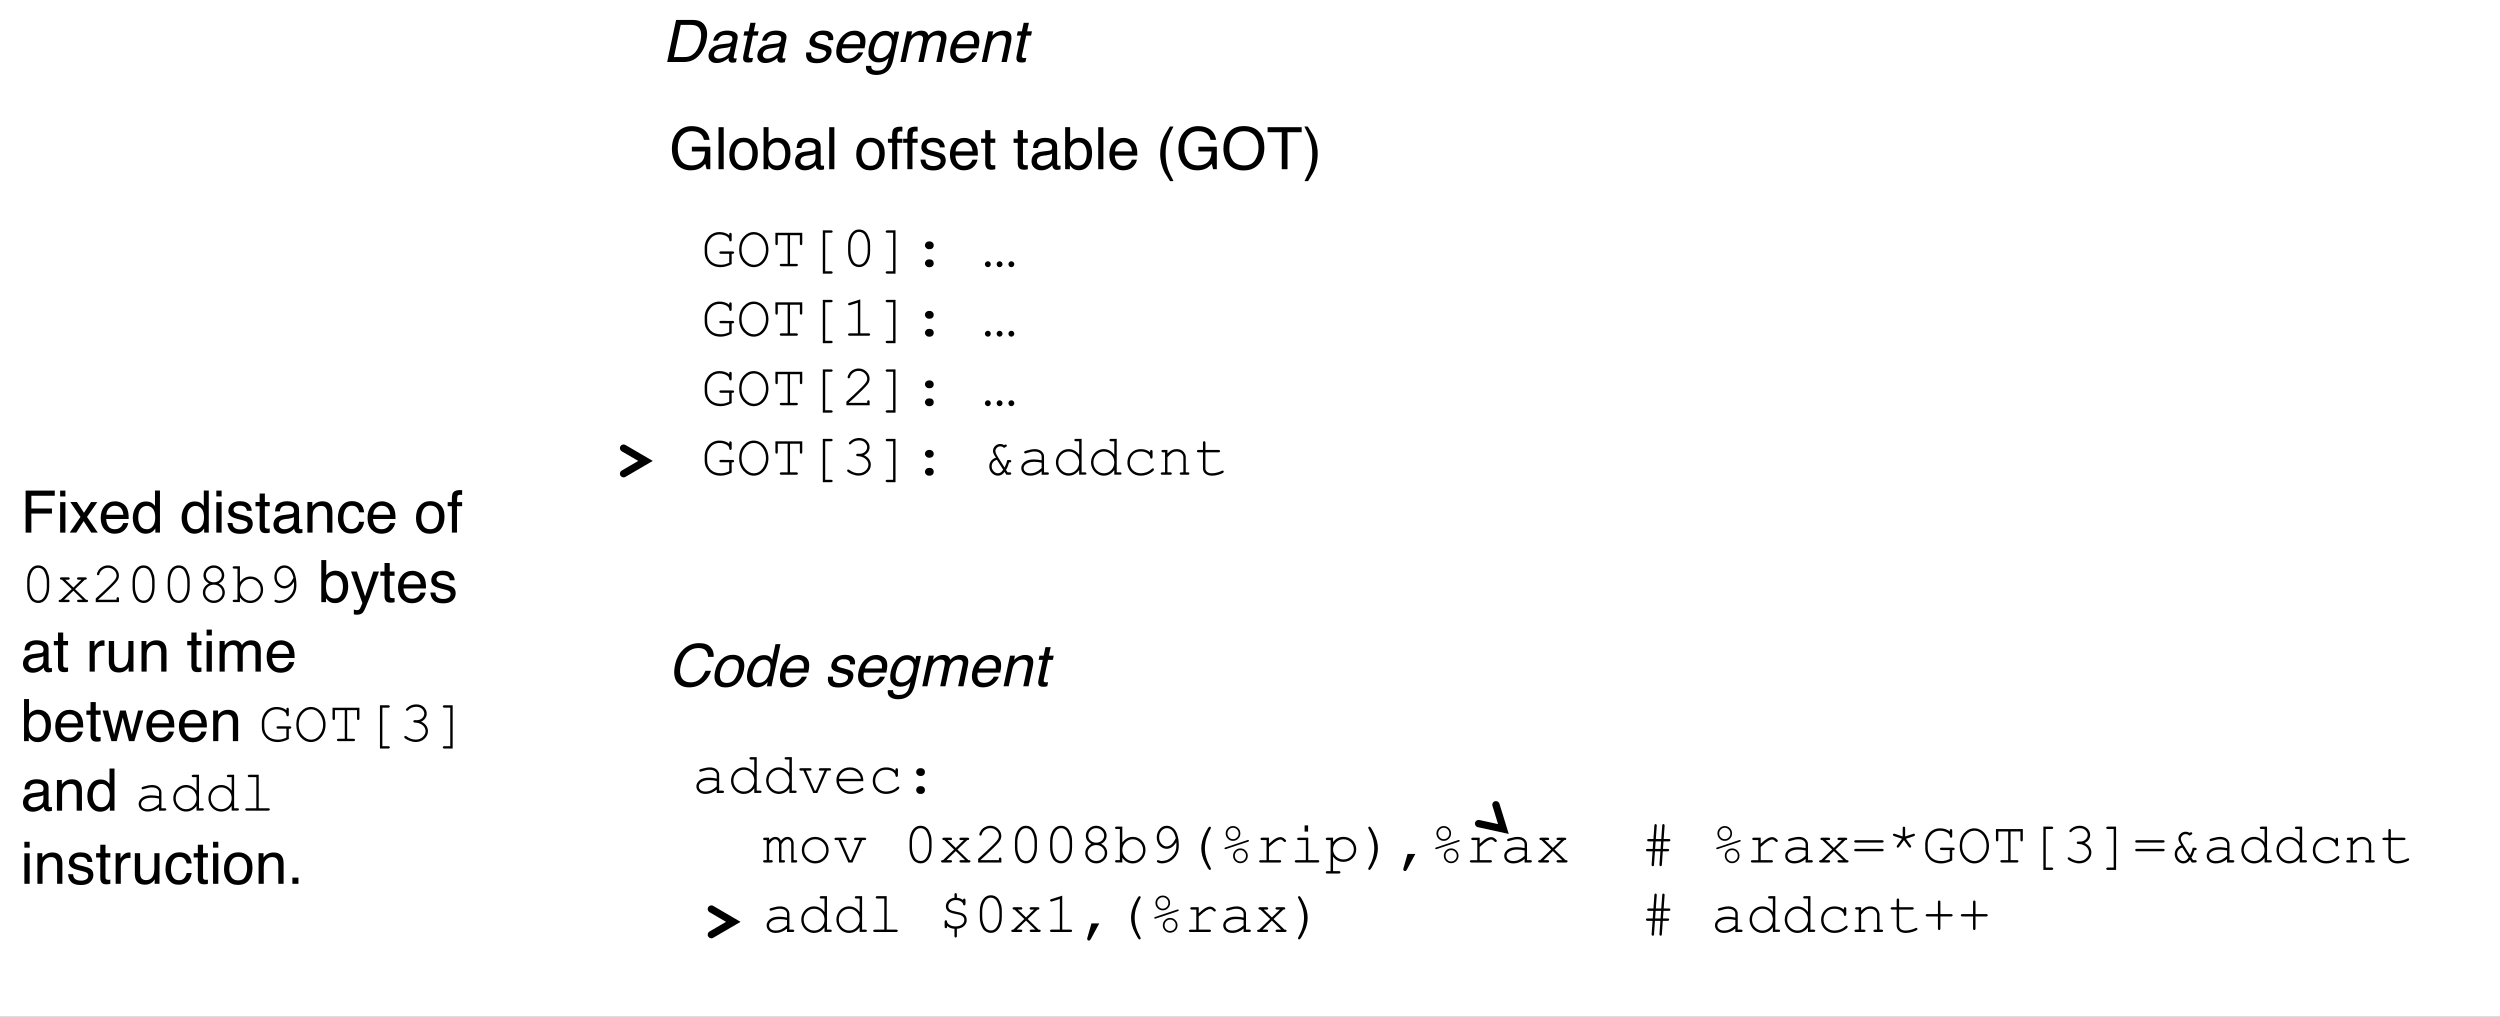 <svg xmlns="http://www.w3.org/2000/svg" xmlns:xlink="http://www.w3.org/1999/xlink" version="1.1" width="683.412pt" height="277.88pt" viewBox="0 0 683.412 277.88">
<rect x="0" y="0" width="683.412" height="277.88" fill="#808080" stroke="none"/>
<defs>
<clipPath id="clip_0">
<path transform="matrix(1,0,0,-1,-1.557,540)" d="M1.557 262.12H684.969V540H1.557Z" fill-rule="evenodd"/>
</clipPath>
<clipPath id="clip_1">
<path transform="matrix(1,0,0,-1,-1.557,540)" d="M0 0H720V540H0Z"/>
</clipPath>
<path id="font_2_2" d="M.78 .502H.685C.684 .548 .67 .585 .644 .613 .618 .64 .576 .653 .518 .653 .447 .653 .385 .628 .331 .579 .277 .529 .239 .453 .217 .35 .199 .266 .205 .198 .233 .146 .261 .094 .314 .067 .392 .067 .463 .067 .524 .095 .573 .15 .598 .179 .621 .217 .641 .264H.736C.711 .188 .67 .125 .612 .074 .542 .012 .458-.019 .361-.019 .278-.019 .213 .007 .167 .057 .107 .124 .092 .227 .122 .366 .144 .472 .19 .559 .261 .627 .337 .7 .428 .737 .535 .737 .625 .737 .691 .713 .731 .665 .771 .617 .787 .563 .78 .502Z"/>
<path id="font_2_10" d="M.481 .27C.492 .319 .493 .358 .483 .389 .469 .437 .431 .461 .371 .461 .317 .461 .274 .44 .24 .399 .207 .359 .185 .309 .172 .251 .161 .196 .163 .149 .179 .112 .196 .075 .231 .057 .284 .057 .342 .057 .387 .079 .418 .123 .449 .167 .47 .216 .481 .27M.574 .272C.556 .188 .521 .118 .468 .063 .415 .008 .346-.02 .259-.02 .187-.02 .135 .005 .104 .054 .072 .102 .064 .168 .082 .25 .1 .338 .138 .408 .193 .46 .249 .512 .314 .538 .39 .538 .457 .538 .509 .516 .546 .471 .583 .426 .592 .36 .574 .272Z"/>
<path id="font_2_5" d="M.282 .059C.323 .059 .36 .076 .394 .111 .427 .146 .451 .196 .465 .261 .479 .327 .476 .376 .456 .408 .435 .439 .405 .455 .366 .455 .321 .455 .282 .438 .247 .404 .213 .371 .188 .321 .174 .255 .162 .2 .164 .153 .18 .115 .196 .077 .23 .059 .282 .059M.46 .507C.474 .497 .488 .48 .503 .456L.559 .72H.644L.491 0H.412L.427 .073C.399 .041 .37 .017 .339 .003 .308-.011 .274-.019 .238-.019 .18-.019 .135 .006 .103 .055 .07 .104 .063 .169 .081 .25 .097 .327 .13 .393 .181 .448 .231 .504 .293 .532 .365 .532 .405 .532 .437 .524 .46 .507Z"/>
<path id="font_2_6" d="M.563 .441C.575 .415 .58 .384 .579 .349 .579 .325 .573 .286 .562 .233H.179C.169 .18 .172 .138 .189 .106 .206 .074 .239 .058 .288 .058 .334 .058 .374 .073 .407 .103 .427 .121 .442 .141 .454 .164H.54C.534 .145 .521 .124 .504 .1 .486 .076 .467 .057 .448 .042 .416 .016 .379-.002 .338-.011 .315-.016 .291-.019 .264-.019 .199-.019 .149 .005 .114 .053 .079 .1 .07 .166 .088 .252 .106 .336 .144 .404 .2 .456 .257 .509 .322 .535 .396 .535 .433 .535 .467 .526 .498 .509 .529 .492 .551 .469 .563 .441M.486 .304C.491 .342 .489 .372 .481 .395 .466 .437 .43 .458 .374 .458 .334 .458 .297 .443 .263 .414 .23 .385 .207 .348 .196 .304H.486Z"/>
<path id="font_2_1" d="M0 0Z"/>
<path id="font_2_11" d="M.151 .164C.148 .135 .15 .112 .159 .096 .175 .068 .21 .054 .265 .054 .298 .054 .328 .061 .356 .075 .384 .089 .401 .111 .407 .141 .412 .163 .405 .18 .388 .192 .377 .199 .353 .208 .318 .217L.252 .235C.21 .246 .179 .258 .161 .272 .128 .296 .116 .329 .125 .371 .136 .42 .162 .46 .204 .491 .247 .522 .298 .537 .358 .537 .437 .537 .489 .514 .514 .468 .529 .438 .533 .407 .525 .373H.442C.445 .393 .442 .411 .433 .427 .417 .45 .385 .462 .335 .462 .302 .462 .275 .456 .256 .443 .236 .43 .224 .413 .219 .392 .214 .37 .222 .351 .241 .338 .253 .329 .27 .322 .294 .316L.35 .302C.41 .287 .449 .272 .467 .257 .497 .235 .506 .199 .496 .151 .486 .105 .46 .064 .417 .03 .375-.004 .317-.021 .245-.021 .167-.021 .116-.003 .091 .033 .066 .068 .058 .112 .067 .164H.151Z"/>
<path id="font_2_7" d="M.463 .502C.477 .491 .491 .474 .503 .452L.517 .518H.598L.497 .042C.483-.024 .462-.077 .435-.115 .383-.186 .306-.222 .205-.222 .149-.222 .104-.209 .071-.184 .038-.159 .025-.12 .032-.066H.121C.12-.089 .125-.107 .135-.12 .151-.14 .18-.149 .223-.149 .29-.149 .339-.126 .37-.078 .388-.05 .405 0 .419 .072 .396 .046 .371 .026 .343 .013 .316-0 .281-.007 .241-.007 .184-.007 .139 .013 .105 .054 .071 .094 .064 .16 .083 .253 .102 .341 .138 .409 .191 .458 .244 .508 .301 .532 .362 .532 .403 .532 .437 .522 .463 .502M.361 .454C.299 .454 .251 .425 .216 .367 .197 .336 .183 .296 .172 .246 .16 .187 .162 .142 .179 .112 .197 .081 .226 .065 .266 .065 .329 .065 .38 .094 .417 .151 .439 .183 .454 .221 .463 .263 .477 .328 .474 .376 .454 .407 .433 .438 .403 .454 .361 .454Z"/>
<path id="font_2_8" d="M.175 .523H.262L.247 .449C.273 .475 .296 .494 .315 .505 .348 .525 .383 .535 .42 .535 .462 .535 .493 .525 .514 .504 .526 .493 .535 .475 .542 .453 .568 .481 .595 .501 .624 .515 .653 .528 .684 .535 .717 .535 .788 .535 .83 .51 .845 .459 .853 .432 .852 .395 .842 .348L.768 0H.677L.754 .364C.761 .399 .757 .422 .743 .436 .728 .449 .708 .455 .683 .455 .649 .455 .616 .444 .587 .42 .557 .397 .536 .359 .525 .305L.46 0H.371L.443 .342C.451 .377 .452 .403 .447 .419 .439 .444 .417 .456 .38 .456 .347 .456 .314 .443 .281 .417 .249 .392 .225 .345 .211 .278L.152 0H.064L.175 .523Z"/>
<path id="font_2_9" d="M.175 .523H.259L.243 .449C.274 .48 .305 .502 .336 .515 .366 .528 .398 .535 .432 .535 .506 .535 .551 .509 .566 .457 .574 .429 .573 .389 .562 .336L.491 0H.401L.471 .33C.478 .362 .479 .388 .474 .407 .465 .44 .44 .456 .399 .456 .378 .456 .361 .454 .346 .45 .32 .443 .296 .428 .273 .407 .255 .389 .242 .372 .234 .353 .225 .335 .218 .308 .21 .274L.152 0H.064L.175 .523Z"/>
<path id="font_2_12" d="M.224 .669H.313L.282 .523H.365L.35 .451H.267L.194 .109C.19 .091 .194 .079 .205 .073 .211 .069 .222 .067 .238 .067 .242 .067 .247 .068 .251 .068 .256 .068 .262 .068 .269 .069L.254-0C.244-.003 .233-.006 .221-.007 .21-.008 .198-.009 .186-.009 .145-.009 .119 .002 .109 .023 .098 .044 .097 .071 .104 .105L.178 .451H.107L.122 .523H.193L.224 .669Z"/>
<path id="font_3_1" d="M0 0Z"/>
<path id="font_4_6" d="M.386 .736C.454 .736 .512 .723 .561 .697 .632 .66 .676 .595 .692 .501H.596C.584 .553 .56 .591 .523 .615 .486 .639 .44 .65 .384 .65 .317 .65 .261 .626 .216 .576 .171 .526 .148 .452 .148 .354 .148 .268 .167 .199 .204 .146 .242 .092 .303 .065 .387 .065 .452 .065 .506 .084 .548 .121 .591 .159 .612 .219 .613 .303H.389V.384H.704V0H.641L.618 .093C.585 .057 .556 .032 .53 .018 .488-.006 .433-.019 .368-.019 .283-.019 .21 .009 .148 .064 .082 .133 .048 .228 .048 .348 .048 .468 .081 .564 .146 .635 .208 .702 .288 .736 .386 .736M.37 .737V.737Z"/>
<path id="font_4_16" d="M.067 .718H.155V0H.067V.718Z"/>
<path id="font_4_19" d="M.272 .058C.33 .058 .37 .08 .392 .124 .413 .168 .424 .217 .424 .271 .424 .32 .417 .359 .401 .39 .376 .438 .333 .462 .273 .462 .219 .462 .18 .441 .156 .4 .131 .36 .119 .31 .119 .252 .119 .197 .131 .15 .156 .113 .18 .076 .219 .058 .272 .058M.275 .538C.343 .538 .4 .516 .446 .471 .493 .426 .516 .36 .516 .273 .516 .188 .496 .119 .455 .064 .414 .009 .35-.019 .264-.019 .192-.019 .135 .006 .092 .054 .05 .103 .029 .168 .029 .25 .029 .338 .051 .408 .096 .46 .14 .512 .2 .538 .275 .538M.272 .536V.536Z"/>
<path id="font_4_10" d="M.058 .719H.143V.459C.162 .485 .185 .504 .212 .517 .239 .53 .268 .537 .299 .537 .364 .537 .417 .515 .457 .47 .498 .425 .518 .359 .518 .272 .518 .189 .498 .12 .458 .065 .418 .011 .362-.017 .292-.017 .252-.017 .218-.007 .191 .012 .175 .024 .157 .042 .139 .067V0H.058V.719M.286 .062C.334 .062 .369 .08 .393 .118 .416 .156 .428 .206 .428 .267 .428 .322 .416 .368 .393 .404 .369 .44 .334 .458 .289 .458 .249 .458 .213 .443 .183 .414 .153 .384 .138 .335 .138 .267 .138 .218 .144 .178 .157 .148 .18 .09 .223 .062 .286 .062Z"/>
<path id="font_4_9" d="M.132 .139C.132 .114 .141 .094 .16 .08 .178 .065 .2 .058 .226 .058 .257 .058 .286 .065 .315 .079 .364 .102 .389 .141 .389 .195V.266C.378 .259 .364 .253 .347 .248 .33 .243 .314 .24 .297 .238L.244 .232C.212 .228 .188 .222 .172 .212 .145 .197 .132 .173 .132 .139M.345 .317C.365 .319 .378 .328 .385 .342 .389 .35 .391 .361 .391 .376 .391 .406 .38 .428 .359 .442 .338 .455 .307 .462 .268 .462 .222 .462 .189 .449 .17 .425 .159 .411 .152 .39 .149 .363H.067C.069 .428 .089 .473 .13 .498 .17 .523 .216 .536 .27 .536 .331 .536 .381 .524 .419 .501 .458 .478 .477 .441 .477 .392V.09C.477 .081 .478 .073 .482 .068 .486 .062 .494 .06 .506 .06 .51 .06 .514 .06 .519 .06 .524 .061 .529 .062 .535 .062V-.003C.521-.007 .511-.009 .503-.01 .496-.011 .486-.012 .474-.012 .444-.012 .422-.001 .408 .021 .401 .032 .396 .048 .393 .069 .375 .046 .349 .025 .316 .008 .282-.01 .245-.019 .205-.019 .157-.019 .117-.004 .086 .026 .055 .055 .04 .092 .04 .137 .04 .185 .055 .223 .085 .25 .116 .277 .155 .293 .205 .299L.345 .317M.272 .536V.536Z"/>
<path id="font_4_1" d="M0 0Z"/>
<path id="font_4_14" d="M.086 .602C.088 .638 .094 .665 .105 .682 .126 .712 .166 .727 .224 .727 .23 .727 .235 .726 .241 .726 .247 .726 .254 .725 .261 .725V.645C.252 .645 .246 .645 .241 .645 .237 .645 .234 .646 .23 .646 .203 .646 .187 .639 .182 .625 .177 .611 .174 .576 .174 .521H.261V.451H.173V0H.086V.451H.014V.521H.086V.602Z"/>
<path id="font_4_21" d="M.117 .164C.119 .135 .127 .112 .139 .096 .161 .068 .199 .054 .254 .054 .286 .054 .315 .061 .34 .075 .365 .089 .377 .111 .377 .141 .377 .163 .367 .181 .347 .192 .334 .199 .309 .208 .272 .217L.202 .235C.158 .246 .125 .258 .104 .272 .066 .296 .047 .329 .047 .371 .047 .42 .065 .46 .1 .491 .136 .522 .184 .537 .244 .537 .323 .537 .38 .514 .415 .468 .436 .438 .447 .407 .446 .373H.363C.362 .393 .355 .411 .342 .427 .322 .45 .287 .461 .237 .461 .204 .461 .179 .455 .162 .442 .145 .429 .136 .413 .136 .392 .136 .369 .147 .351 .17 .337 .183 .329 .202 .322 .228 .316L.286 .302C.349 .287 .391 .272 .413 .257 .447 .235 .464 .199 .464 .151 .464 .105 .446 .064 .411 .03 .376-.004 .322-.021 .25-.021 .172-.021 .117-.003 .084 .033 .052 .068 .035 .112 .032 .164H.117M.247 .536V.536Z"/>
<path id="font_4_13" d="M.282 .535C.319 .535 .355 .526 .39 .509 .425 .492 .451 .469 .47 .441 .487 .415 .499 .384 .505 .349 .51 .325 .513 .286 .513 .233H.129C.131 .18 .144 .138 .167 .106 .19 .074 .227 .058 .276 .058 .322 .058 .358 .073 .386 .103 .401 .12 .412 .14 .419 .163H.505C.503 .144 .496 .123 .483 .099 .47 .076 .455 .057 .439 .042 .413 .016 .38-.002 .34-.011 .319-.016 .295-.019 .269-.019 .203-.019 .148 .005 .103 .053 .058 .1 .035 .166 .035 .252 .035 .336 .058 .404 .104 .456 .149 .509 .209 .535 .282 .535M.422 .304C.419 .342 .41 .372 .397 .395 .373 .438 .333 .459 .277 .459 .236 .459 .203 .444 .175 .415 .148 .386 .133 .349 .132 .304H.422M.274 .536V.536Z"/>
<path id="font_4_22" d="M.082 .668H.171V.523H.254V.45H.171V.11C.171 .092 .177 .08 .189 .074 .196 .07 .208 .068 .224 .068 .228 .068 .232 .068 .237 .069 .242 .069 .248 .069 .254 .07V0C.244-.003 .234-.005 .223-.007 .212-.008 .2-.009 .188-.009 .146-.009 .119 .002 .104 .023 .089 .044 .082 .071 .082 .104V.45H.011V.523H.082V.668Z"/>
<path id="font_4_2" d="M.296 .729C.245 .63 .212 .557 .196 .51 .173 .439 .162 .356 .162 .263 .162 .168 .175 .082 .201 .004 .217-.044 .25-.114 .297-.204H.238C.191-.13 .161-.082 .15-.062 .139-.041 .126-.014 .113 .022 .095 .07 .082 .121 .075 .176 .071 .204 .069 .231 .069 .257 .069 .353 .084 .439 .115 .515 .134 .562 .174 .634 .235 .729H.296Z"/>
<path id="font_4_7" d="M.386 .737C.512 .737 .606 .697 .667 .615 .715 .552 .738 .47 .738 .371 .738 .264 .711 .175 .657 .104 .593 .02 .502-.021 .384-.021 .273-.021 .187 .015 .124 .088 .067 .158 .039 .247 .039 .355 .039 .452 .063 .535 .111 .604 .173 .693 .265 .737 .386 .737M.396 .065C.481 .065 .543 .096 .581 .158 .62 .219 .639 .29 .639 .369 .639 .454 .617 .522 .573 .573 .528 .625 .468 .65 .392 .65 .317 .65 .257 .625 .21 .574 .163 .523 .14 .448 .14 .348 .14 .269 .16 .202 .2 .147 .24 .093 .305 .065 .396 .065M.389 .737V.737Z"/>
<path id="font_4_8" d="M.598 .718V.632H.356V0H.258V.632H.016V.718H.598Z"/>
<path id="font_4_3" d="M.035-.204C.086-.103 .12-.03 .135 .017 .158 .087 .169 .169 .169 .263 .169 .357 .156 .443 .129 .521 .113 .57 .081 .639 .033 .729H.092C.142 .649 .173 .6 .183 .581 .194 .562 .205 .537 .218 .504 .233 .463 .245 .423 .251 .383 .258 .343 .261 .305 .261 .268 .261 .172 .246 .086 .215 .01 .196-.038 .156-.11 .096-.204H.035Z"/>
<path id="font_5_1" d="M0 0Z"/>
<path id="font_2_3" d="M.369 .084C.402 .084 .43 .087 .452 .094 .493 .107 .529 .131 .561 .167 .586 .196 .608 .233 .625 .278 .636 .305 .644 .33 .649 .354 .668 .442 .665 .511 .64 .56 .615 .609 .563 .634 .485 .634H.312L.196 .084H.369M.233 .718H.523C.622 .718 .691 .683 .73 .613 .766 .55 .773 .469 .751 .37 .736 .294 .707 .225 .665 .163 .591 .054 .493 0 .37 0H.081L.233 .718Z"/>
<path id="font_2_4" d="M.237 .058C.268 .058 .3 .065 .332 .079 .386 .103 .418 .142 .43 .196L.445 .266C.433 .26 .418 .254 .4 .249 .382 .245 .365 .241 .348 .24L.293 .233C.261 .228 .235 .222 .217 .213 .187 .197 .168 .173 .161 .14 .156 .114 .161 .094 .176 .08 .191 .065 .212 .058 .237 .058M.412 .317C.432 .32 .448 .328 .458 .343 .464 .35 .468 .362 .471 .376 .477 .406 .471 .428 .453 .442 .434 .455 .405 .462 .365 .462 .319 .462 .284 .45 .26 .425 .246 .411 .235 .391 .226 .364H.144C.159 .428 .19 .473 .235 .498 .281 .524 .33 .536 .383 .536 .445 .536 .492 .524 .525 .501 .559 .478 .57 .441 .56 .392L.496 .09C.494 .081 .494 .074 .496 .068 .499 .063 .506 .06 .518 .06 .522 .06 .526 .06 .531 .061 .537 .061 .542 .062 .548 .063L.534-.003C.519-.007 .509-.009 .501-.01 .494-.011 .484-.012 .472-.012 .441-.012 .422-.001 .413 .021 .408 .032 .406 .048 .408 .069 .385 .046 .354 .026 .317 .008 .28-.009 .242-.018 .201-.018 .153-.018 .116-.003 .092 .027 .067 .056 .059 .093 .069 .137 .079 .186 .102 .224 .138 .25 .174 .277 .218 .293 .268 .3L.412 .317Z"/>
<path id="font_4_5" d="M.085 .718H.583V.63H.183V.412H.535V.326H.183V0H.085V.718Z"/>
<path id="font_4_15" d="M.064 .521H.154V0H.064V.521M.064 .718H.154V.618H.064V.718Z"/>
<path id="font_4_25" d="M.015 .523H.128L.249 .339 .37 .523 .477 .521 .301 .268 .485 0H.373L.243 .196 .117 0H.005L.189 .268 .015 .523Z"/>
<path id="font_4_12" d="M.12 .255C.12 .199 .132 .152 .156 .114 .18 .077 .218 .058 .27 .058 .311 .058 .344 .075 .37 .11 .397 .145 .41 .196 .41 .261 .41 .327 .396 .377 .369 .408 .342 .44 .309 .456 .269 .456 .225 .456 .189 .439 .161 .405 .134 .371 .12 .321 .12 .255M.252 .532C.292 .532 .326 .524 .353 .507 .369 .497 .386 .48 .406 .456V.719H.491V0H.412V.072C.391 .04 .367 .017 .339 .003 .311-.011 .279-.019 .243-.019 .184-.019 .134 .006 .091 .055 .049 .104 .027 .169 .027 .25 .027 .327 .047 .393 .086 .448 .125 .504 .18 .532 .252 .532Z"/>
<path id="font_4_18" d="M.064 .523H.148V.449C.173 .48 .199 .502 .227 .515 .254 .528 .285 .535 .319 .535 .393 .535 .443 .509 .469 .457 .484 .429 .491 .389 .491 .336V0H.401V.33C.401 .362 .397 .388 .387 .407 .372 .44 .343 .456 .302 .456 .281 .456 .264 .454 .251 .45 .227 .443 .206 .428 .188 .407 .173 .389 .163 .372 .159 .353 .155 .335 .152 .308 .152 .274V0H.064V.523M.271 .536V.536Z"/>
<path id="font_4_11" d="M.266 .538C.325 .538 .373 .524 .41 .495 .447 .466 .469 .417 .477 .347H.391C.386 .379 .374 .406 .355 .427 .337 .448 .307 .459 .266 .459 .21 .459 .17 .432 .146 .377 .13 .342 .123 .298 .123 .246 .123 .194 .134 .15 .156 .114 .178 .078 .213 .061 .26 .061 .297 .061 .326 .072 .347 .094 .368 .116 .383 .146 .391 .185H.477C.467 .115 .442 .065 .403 .032 .364 0 .314-.016 .253-.016 .185-.016 .131 .009 .09 .059 .049 .109 .029 .172 .029 .247 .029 .339 .051 .41 .096 .461 .14 .513 .197 .538 .266 .538M.252 .536V.536Z"/>
<path id="font_6_11" d="M.488 .357V.256C.488 .167 .467 .097 .425 .046 .392 .006 .351-.015 .301-.015 .277-.015 .254-.01 .233-0 .211 .009 .193 .023 .178 .04 .169 .051 .158 .068 .147 .092 .136 .116 .128 .137 .123 .157 .116 .185 .112 .218 .112 .256V.357C.112 .446 .133 .516 .175 .567 .208 .608 .249 .628 .299 .628 .324 .628 .347 .623 .368 .614 .389 .604 .407 .59 .422 .573 .432 .562 .442 .545 .453 .521 .464 .497 .472 .475 .478 .456 .485 .428 .488 .395 .488 .357M.447 .352C.447 .39 .442 .427 .431 .46 .42 .493 .408 .52 .394 .54 .386 .551 .375 .561 .362 .569 .344 .581 .323 .587 .3 .587 .254 .587 .218 .563 .192 .516 .166 .469 .153 .414 .153 .352V.261C.153 .223 .158 .186 .169 .153 .18 .119 .193 .093 .207 .073 .214 .062 .225 .052 .238 .044 .256 .032 .277 .026 .301 .026 .346 .026 .382 .05 .408 .097 .434 .144 .447 .199 .447 .261V.352Z"/>
<path id="font_6_38" d="M.329 .222 .516 .041C.528 .041 .536 .04 .54 .039 .543 .038 .546 .036 .548 .032 .551 .029 .552 .025 .552 .021 .552 .015 .55 .01 .545 .006 .541 .002 .534 0 .524 0H.392C.382 0 .375 .002 .371 .006 .366 .01 .364 .015 .364 .021 .364 .027 .366 .032 .371 .035 .375 .039 .382 .041 .392 .041H.46L.301 .195 .142 .041H.21C.22 .041 .227 .039 .231 .035 .235 .032 .237 .027 .237 .021 .237 .015 .235 .01 .231 .006 .227 .002 .22 0 .21 0H.077C.067 0 .06 .002 .056 .006 .051 .01 .049 .015 .049 .021 .049 .025 .051 .029 .053 .032 .055 .036 .058 .038 .061 .039 .064 .04 .072 .041 .084 .041L.272 .222 .105 .383C.094 .383 .086 .383 .083 .385 .08 .386 .077 .388 .075 .392 .073 .396 .071 .399 .071 .404 .071 .409 .073 .414 .078 .418 .082 .422 .089 .424 .099 .424H.211C.221 .424 .228 .422 .232 .418 .236 .414 .238 .409 .238 .403 .238 .397 .236 .392 .232 .389 .228 .385 .221 .383 .211 .383H.162L.301 .249 .439 .383H.391C.381 .383 .374 .385 .369 .389 .365 .392 .363 .397 .363 .404 .363 .409 .365 .414 .369 .418 .373 .422 .381 .424 .391 .424H.502C.512 .424 .519 .422 .523 .418 .528 .414 .53 .409 .53 .403 .53 .399 .529 .396 .526 .392 .524 .388 .521 .386 .518 .385 .515 .383 .507 .383 .496 .383L.329 .222Z"/>
<path id="font_6_13" d="M.124 .041H.438V.058C.438 .067 .44 .074 .444 .079 .448 .083 .453 .085 .459 .085 .465 .085 .47 .083 .474 .079 .478 .074 .48 .067 .48 .058V0H.083V.062C.167 .136 .248 .213 .327 .29 .363 .326 .389 .353 .402 .37 .416 .387 .425 .401 .43 .414 .435 .427 .438 .44 .438 .453 .438 .488 .424 .519 .396 .546 .367 .573 .333 .587 .293 .587 .257 .587 .225 .577 .198 .556 .17 .535 .152 .51 .144 .479 .142 .471 .14 .466 .137 .464 .133 .461 .128 .459 .123 .459 .118 .459 .113 .461 .109 .465 .105 .468 .104 .473 .104 .478 .104 .494 .112 .515 .129 .542 .146 .569 .17 .59 .2 .605 .23 .62 .261 .628 .292 .628 .344 .628 .388 .61 .424 .575 .461 .539 .479 .499 .479 .454 .479 .435 .476 .418 .47 .402 .464 .386 .454 .369 .439 .35 .424 .331 .397 .303 .359 .265 .263 .17 .184 .096 .124 .044V.041Z"/>
<path id="font_6_15" d="M.384 .318C.418 .302 .444 .28 .462 .252 .479 .225 .488 .196 .488 .165 .488 .116 .47 .074 .433 .039 .397 .003 .352-.015 .3-.015 .248-.015 .204 .003 .167 .039 .131 .074 .113 .116 .113 .165 .113 .196 .122 .225 .139 .252 .156 .279 .182 .301 .217 .318 .187 .335 .165 .353 .151 .372 .132 .398 .123 .427 .123 .459 .123 .504 .14 .544 .175 .577 .21 .611 .251 .628 .3 .628 .349 .628 .391 .611 .426 .577 .46 .544 .478 .504 .478 .459 .478 .427 .468 .398 .449 .372 .436 .353 .414 .335 .384 .318M.436 .458C.436 .493 .422 .524 .396 .549 .37 .574 .338 .587 .3 .587 .262 .587 .23 .574 .204 .549 .178 .523 .165 .493 .165 .459 .165 .427 .177 .399 .203 .375 .229 .351 .261 .339 .3 .339 .339 .339 .371 .351 .397 .375 .423 .399 .436 .427 .436 .458M.447 .164C.447 .2 .433 .231 .405 .258 .377 .285 .342 .298 .3 .298 .259 .298 .224 .285 .196 .258 .168 .231 .154 .2 .154 .164 .154 .127 .168 .095 .196 .067 .224 .04 .259 .026 .3 .026 .342 .026 .376 .04 .405 .067 .433 .095 .447 .127 .447 .164Z"/>
<path id="font_6_25" d="M.146 .613V.342C.195 .406 .255 .438 .325 .438 .385 .438 .436 .417 .479 .373 .521 .33 .542 .276 .542 .213 .542 .149 .521 .095 .478 .051 .435 .007 .384-.016 .325-.016 .253-.016 .193 .017 .146 .081V.001H.049C.04 .001 .033 .003 .028 .007 .024 .01 .022 .015 .022 .021 .022 .027 .024 .032 .028 .035 .033 .039 .04 .041 .049 .041H.104V.572H.049C.04 .572 .033 .574 .028 .578 .024 .582 .022 .587 .022 .593 .022 .599 .024 .604 .028 .607 .033 .611 .04 .613 .049 .613H.146M.501 .211C.501 .263 .484 .307 .448 .343 .413 .379 .371 .397 .324 .397 .276 .397 .235 .379 .199 .343 .164 .307 .146 .263 .146 .211 .146 .16 .164 .116 .199 .079 .235 .043 .276 .025 .324 .025 .371 .025 .413 .043 .448 .079 .484 .115 .501 .159 .501 .211Z"/>
<path id="font_6_16" d="M.468 .348C.447 .31 .422 .282 .393 .263 .364 .244 .334 .234 .303 .234 .275 .234 .247 .243 .221 .259 .194 .275 .173 .299 .158 .33 .142 .362 .134 .395 .134 .429 .134 .479 .15 .525 .181 .566 .212 .607 .254 .628 .306 .628 .343 .628 .377 .616 .407 .593 .438 .57 .462 .537 .479 .493 .5 .436 .511 .371 .511 .296 .511 .238 .502 .19 .483 .151 .471 .125 .453 .1 .429 .076 .405 .051 .378 .031 .348 .016 .307-.004 .264-.015 .22-.015 .191-.015 .167-.009 .148 .002 .14 .007 .136 .014 .136 .021 .136 .027 .138 .032 .142 .035 .146 .039 .15 .041 .156 .041 .16 .041 .165 .039 .173 .036 .186 .029 .2 .026 .217 .026 .286 .026 .346 .051 .396 .102 .445 .152 .47 .214 .47 .29 .47 .304 .47 .323 .468 .348M.46 .416C.443 .482 .422 .527 .396 .551 .371 .575 .341 .587 .307 .587 .272 .587 .241 .572 .215 .543 .188 .514 .175 .476 .175 .43 .175 .385 .188 .348 .215 .319 .241 .29 .271 .275 .304 .275 .323 .275 .342 .281 .361 .291 .38 .301 .397 .317 .414 .338 .425 .352 .44 .378 .46 .416Z"/>
<path id="font_4_26" d="M.391 .523H.488C.476 .49 .448 .413 .406 .294 .374 .204 .347 .13 .326 .074 .275-.06 .239-.141 .218-.171 .197-.2 .162-.215 .111-.215 .098-.215 .089-.214 .082-.213 .076-.212 .067-.211 .058-.208V-.127C.073-.132 .084-.134 .091-.135 .098-.136 .104-.137 .109-.137 .125-.137 .137-.134 .145-.129 .152-.123 .159-.117 .164-.109 .166-.106 .172-.093 .182-.069 .192-.045 .199-.027 .204-.015L.01 .523H.11L.25 .097 .391 .523M.25 .536V.536Z"/>
<path id="font_4_20" d="M.067 .523H.15V.433C.157 .45 .174 .472 .201 .497 .227 .522 .258 .535 .293 .535 .295 .535 .297 .535 .301 .535 .305 .534 .312 .533 .321 .532V.439C.316 .441 .311 .441 .307 .442 .302 .442 .298 .442 .292 .442 .248 .442 .214 .428 .19 .399 .167 .371 .155 .338 .155 .301V0H.067V.523Z"/>
<path id="font_4_23" d="M.152 .523V.176C.152 .149 .157 .127 .165 .11 .181 .079 .21 .063 .252 .063 .314 .063 .355 .091 .377 .146 .389 .175 .396 .215 .396 .266V.523H.483V0H.4L.401 .077C.39 .057 .376 .04 .359 .027 .325-.001 .285-.015 .237-.015 .162-.015 .111 .01 .084 .06 .07 .087 .062 .123 .062 .167V.523H.152M.273 .536V.536Z"/>
<path id="font_4_17" d="M.064 .523H.151V.449C.172 .475 .191 .494 .208 .505 .237 .525 .27 .535 .307 .535 .348 .535 .382 .525 .407 .504 .422 .493 .435 .475 .446 .453 .466 .481 .489 .501 .515 .515 .542 .528 .571 .535 .604 .535 .674 .535 .722 .51 .748 .459 .761 .432 .768 .395 .768 .348V0H.677V.364C.677 .399 .668 .422 .651 .436 .633 .449 .612 .455 .587 .455 .552 .455 .523 .444 .498 .42 .473 .397 .46 .359 .46 .305V0H.371V.342C.371 .377 .367 .403 .358 .419 .345 .444 .32 .456 .284 .456 .25 .456 .22 .443 .193 .417 .166 .392 .152 .345 .152 .278V0H.064V.523Z"/>
<path id="font_4_24" d="M.105 .523 .206 .111 .308 .523H.406L.509 .113 .616 .523H.704L.552 0H.46L.354 .405 .251 0H.16L.009 .523H.105Z"/>
<path id="font_6_19" d="M.523 .212V.037C.492 .019 .461 .006 .429-.002 .398-.011 .367-.016 .336-.016 .292-.016 .254-.009 .22 .004 .187 .017 .159 .035 .136 .058 .113 .082 .095 .108 .082 .137 .069 .166 .062 .203 .062 .247V.322C.062 .367 .074 .411 .096 .453 .118 .496 .149 .528 .188 .55 .226 .573 .268 .584 .314 .584 .38 .584 .436 .566 .481 .53 .481 .546 .482 .556 .483 .559 .484 .562 .487 .565 .49 .568 .494 .57 .498 .571 .502 .571 .508 .571 .513 .569 .517 .565 .521 .561 .523 .554 .523 .544V.451C.523 .441 .521 .434 .517 .43 .513 .426 .508 .424 .502 .424 .497 .424 .492 .426 .489 .429 .485 .433 .483 .44 .482 .449 .48 .477 .462 .499 .428 .517 .394 .534 .357 .543 .317 .543 .28 .543 .246 .535 .215 .518 .185 .502 .156 .471 .13 .425 .112 .394 .104 .36 .104 .322V.247C.104 .179 .124 .125 .166 .085 .208 .045 .265 .025 .338 .025 .363 .025 .386 .028 .407 .033 .428 .038 .453 .047 .481 .06V.213H.34C.331 .213 .324 .215 .319 .219 .315 .222 .313 .227 .313 .233 .313 .239 .315 .244 .319 .248 .324 .252 .331 .254 .34 .254L.538 .253C.547 .253 .554 .251 .559 .247 .563 .244 .565 .239 .565 .232 .565 .228 .564 .224 .561 .221 .558 .217 .556 .215 .552 .214 .549 .212 .539 .212 .523 .212Z"/>
<path id="font_6_20" d="M.551 .284C.551 .23 .54 .179 .518 .132 .495 .086 .465 .049 .426 .023 .387-.003 .345-.016 .301-.016 .235-.016 .177 .012 .126 .068 .076 .125 .051 .196 .051 .284 .051 .372 .076 .444 .126 .5 .177 .556 .235 .584 .301 .584 .345 .584 .387 .571 .426 .545 .465 .519 .495 .483 .517 .436 .54 .39 .551 .339 .551 .284M.509 .284C.509 .351 .49 .411 .451 .464 .412 .516 .362 .543 .301 .543 .243 .543 .194 .518 .153 .467 .112 .417 .092 .356 .092 .284 .092 .208 .113 .146 .156 .098 .199 .05 .247 .025 .301 .025 .362 .025 .412 .052 .451 .105 .49 .157 .509 .217 .509 .284Z"/>
<path id="font_6_21" d="M.32 .53V.041H.427C.437 .041 .444 .039 .448 .035 .452 .032 .454 .027 .454 .021 .454 .015 .452 .01 .448 .006 .444 .002 .437 0 .427 0H.172C.163 0 .156 .002 .151 .006 .147 .01 .145 .015 .145 .021 .145 .027 .147 .032 .151 .035 .156 .039 .163 .041 .172 .041H.279V.53H.111V.389C.111 .378 .109 .371 .105 .367 .101 .363 .097 .36 .09 .36 .084 .36 .08 .363 .076 .367 .072 .371 .07 .378 .07 .389V.571H.529V.389C.529 .378 .527 .371 .524 .367 .52 .363 .515 .36 .509 .36 .503 .36 .498 .363 .494 .367 .49 .371 .488 .378 .488 .389V.53H.32Z"/>
<path id="font_6_22" d="M.321 .572V-.086H.42C.43-.086 .437-.088 .441-.092 .446-.095 .448-.1 .448-.106 .448-.113 .446-.118 .441-.121 .437-.125 .43-.127 .42-.127H.28V.613H.42C.43 .613 .437 .611 .441 .607 .446 .604 .448 .599 .448 .593 .448 .587 .446 .582 .441 .578 .437 .574 .43 .572 .42 .572H.321Z"/>
<path id="font_6_14" d="M.384 .333C.422 .316 .451 .293 .471 .264 .491 .234 .5 .204 .5 .172 .5 .123 .481 .079 .441 .042 .401 .004 .351-.015 .291-.015 .256-.015 .219-.007 .182 .008 .144 .023 .118 .038 .103 .054 .098 .059 .095 .064 .095 .07 .095 .076 .097 .08 .101 .084 .105 .088 .109 .09 .114 .09 .119 .09 .125 .087 .132 .083 .182 .045 .236 .026 .292 .026 .34 .026 .379 .041 .411 .071 .443 .101 .459 .134 .459 .17 .459 .195 .452 .218 .436 .242 .42 .265 .397 .284 .368 .297 .338 .311 .308 .317 .278 .317 .268 .317 .261 .319 .257 .323 .253 .327 .25 .332 .25 .338 .25 .344 .253 .349 .257 .353 .261 .357 .267 .359 .275 .359L.31 .358C.347 .358 .377 .37 .401 .392 .425 .415 .437 .441 .437 .47 .437 .501 .424 .528 .399 .552 .374 .575 .342 .587 .301 .587 .273 .587 .247 .582 .223 .572 .199 .562 .18 .549 .166 .532 .161 .525 .157 .521 .154 .52 .151 .518 .148 .518 .145 .518 .139 .518 .134 .519 .13 .523 .126 .527 .125 .531 .125 .537 .125 .55 .139 .566 .167 .586 .206 .614 .251 .628 .301 .628 .353 .628 .396 .612 .429 .581 .462 .55 .479 .513 .479 .47 .479 .442 .471 .416 .455 .392 .439 .367 .415 .348 .384 .333Z"/>
<path id="font_6_23" d="M.281-.086V.572H.182C.172 .572 .165 .574 .161 .578 .156 .582 .154 .587 .154 .593 .154 .599 .156 .604 .161 .607 .165 .611 .172 .613 .182 .613H.322V-.127H.182C.172-.127 .165-.125 .161-.121 .156-.118 .154-.113 .154-.106 .154-.101 .156-.096 .161-.092 .165-.088 .172-.086 .182-.086H.281Z"/>
<path id="font_6_24" d="M.418 0V.06C.358 .009 .295-.016 .227-.016 .178-.016 .139-.003 .112 .022 .084 .047 .07 .077 .07 .113 .07 .153 .089 .188 .125 .217 .161 .247 .215 .262 .285 .262 .304 .262 .324 .26 .346 .258 .368 .256 .392 .252 .418 .247V.313C.418 .336 .408 .356 .387 .372 .366 .389 .335 .397 .293 .397 .261 .397 .216 .388 .159 .369 .148 .366 .142 .364 .139 .364 .133 .364 .129 .366 .125 .37 .122 .374 .12 .379 .12 .385 .12 .39 .121 .395 .125 .398 .129 .403 .147 .41 .18 .418 .23 .432 .269 .438 .295 .438 .347 .438 .387 .426 .416 .4 .445 .374 .459 .345 .459 .313V.041H.514C.524 .041 .531 .039 .536 .035 .54 .032 .542 .027 .542 .021 .542 .015 .54 .01 .536 .006 .531 .002 .524 0 .514 0H.418M.418 .205C.399 .21 .378 .214 .357 .217 .335 .219 .313 .221 .289 .221 .229 .221 .183 .208 .149 .182 .124 .163 .111 .14 .111 .113 .111 .089 .121 .068 .14 .051 .16 .034 .188 .025 .225 .025 .261 .025 .294 .032 .324 .047 .354 .061 .386 .083 .418 .114V.205Z"/>
<path id="font_6_27" d="M.501 .613V.041H.556C.566 .041 .573 .039 .577 .035 .581 .032 .583 .027 .583 .021 .583 .015 .581 .01 .577 .007 .573 .003 .566 .001 .556 .001H.459V.082C.412 .017 .352-.016 .278-.016 .241-.016 .206-.006 .172 .014 .138 .034 .111 .062 .091 .098 .071 .135 .062 .172 .062 .211 .062 .25 .071 .288 .091 .324 .111 .361 .138 .389 .172 .409 .206 .429 .241 .438 .279 .438 .35 .438 .411 .406 .459 .341V.572H.405C.395 .572 .388 .574 .383 .578 .379 .582 .377 .587 .377 .593 .377 .599 .379 .604 .383 .607 .388 .611 .395 .613 .405 .613H.501M.459 .211C.459 .264 .442 .308 .407 .344 .372 .38 .33 .397 .281 .397 .232 .397 .19 .38 .155 .344 .12 .308 .103 .264 .103 .211 .103 .16 .12 .116 .155 .079 .19 .043 .232 .025 .281 .025 .33 .025 .372 .043 .407 .079 .442 .116 .459 .16 .459 .211Z"/>
<path id="font_6_30" d="M.321 .613V.041H.482C.492 .041 .499 .039 .503 .035 .508 .032 .51 .027 .51 .021 .51 .015 .508 .01 .503 .006 .499 .002 .492 0 .482 0H.119C.109 0 .102 .002 .098 .006 .093 .01 .091 .015 .091 .021 .091 .027 .093 .032 .098 .035 .102 .039 .109 .041 .119 .041H.28V.572H.162C.152 .572 .145 .574 .14 .578 .136 .582 .134 .587 .134 .593 .134 .599 .136 .604 .14 .607 .144 .611 .152 .613 .162 .613H.321Z"/>
<path id="font_4_4" d="M.085 .106H.188V0H.085V.106Z"/>
<path id="font_6_17" d="M.292 .424H.309C.327 .424 .343 .417 .356 .404 .369 .391 .375 .376 .375 .358 .375 .339 .369 .323 .356 .31 .343 .297 .327 .291 .309 .291H.292C.273 .291 .258 .298 .245 .311 .232 .324 .225 .339 .225 .357 .225 .376 .232 .392 .245 .405 .258 .417 .274 .424 .292 .424M.292 .117H.309C.327 .117 .343 .111 .356 .098 .369 .085 .375 .069 .375 .051 .375 .032 .369 .016 .356 .003 .343-.009 .327-.016 .309-.016H.292C.273-.016 .258-.009 .245 .004 .232 .017 .225 .032 .225 .051 .225 .069 .232 .085 .245 .098 .258 .111 .274 .117 .292 .117Z"/>
<path id="font_6_1" d="M0 0Z"/>
<path id="font_6_39" d="M.149 .035C.149 .021 .145 .009 .135-.001 .125-.011 .113-.016 .1-.016 .086-.016 .074-.011 .064-.001 .054 .009 .049 .021 .049 .035 .049 .049 .054 .06 .064 .07 .074 .08 .086 .085 .1 .085 .113 .085 .125 .08 .135 .07 .145 .06 .149 .049 .149 .035M.35 .035C.35 .021 .345 .009 .335-.001 .325-.011 .313-.016 .299-.016 .286-.016 .274-.011 .264-.001 .254 .009 .25 .021 .25 .035 .25 .049 .254 .06 .264 .07 .274 .08 .286 .085 .299 .085 .313 .085 .325 .08 .335 .07 .345 .06 .35 .049 .35 .035M.551 .035C.551 .021 .546 .009 .536-.001 .526-.011 .514-.016 .5-.016 .487-.016 .475-.011 .465-.001 .456 .009 .451 .021 .451 .035 .451 .049 .455 .06 .465 .07 .475 .08 .486 .085 .5 .085 .514 .085 .526 .08 .536 .07 .546 .06 .551 .049 .551 .035Z"/>
<path id="font_6_12" d="M.32 .621V.041H.461C.471 .041 .478 .039 .482 .035 .486 .032 .488 .027 .488 .021 .488 .015 .486 .01 .482 .006 .478 .002 .471 0 .461 0H.139C.129 0 .122 .002 .118 .006 .113 .01 .111 .015 .111 .021 .111 .027 .113 .032 .118 .035 .122 .039 .129 .041 .139 .041H.279V.564L.146 .522C.139 .521 .134 .52 .131 .52 .126 .52 .122 .522 .118 .526 .114 .53 .112 .535 .112 .54 .112 .545 .113 .549 .117 .554 .119 .556 .125 .559 .133 .562L.32 .621Z"/>
<path id="font_6_5" d="M.416 0 .385 .049C.355 .006 .318-.016 .271-.016 .232-.016 .198-0 .168 .031 .139 .062 .124 .099 .124 .144 .124 .178 .134 .209 .154 .236 .174 .262 .202 .281 .237 .291 .213 .33 .198 .355 .194 .368 .189 .38 .187 .392 .187 .405 .187 .438 .199 .466 .223 .49 .248 .514 .277 .526 .311 .526 .322 .526 .333 .525 .344 .522 .355 .518 .366 .513 .377 .507 .391 .514 .4 .517 .403 .517 .409 .517 .414 .515 .418 .511 .422 .507 .424 .502 .424 .496 .424 .493 .423 .489 .42 .486 .418 .483 .414 .479 .407 .476L.375 .458C.365 .468 .355 .474 .344 .479 .333 .483 .323 .485 .312 .485 .289 .485 .269 .477 .253 .46 .236 .444 .228 .425 .228 .405 .228 .383 .242 .349 .271 .303L.385 .123C.405 .16 .42 .203 .432 .252H.472C.481 .252 .488 .25 .493 .246 .497 .242 .499 .237 .499 .232 .499 .228 .498 .224 .495 .22 .493 .217 .49 .214 .487 .213 .484 .212 .476 .211 .463 .211 .447 .156 .429 .114 .409 .083L.437 .041H.472C.481 .041 .488 .039 .493 .035 .497 .032 .499 .027 .499 .021 .499 .015 .497 .01 .493 .006 .488 .002 .481 0 .472 0H.416M.254 .255C.227 .249 .205 .235 .189 .215 .173 .195 .165 .172 .165 .144 .165 .111 .176 .083 .198 .06 .219 .037 .243 .025 .271 .025 .307 .025 .337 .046 .361 .087L.254 .255Z"/>
<path id="font_6_26" d="M.471 .383V.396C.471 .406 .473 .413 .477 .418 .481 .422 .486 .424 .492 .424 .498 .424 .503 .422 .507 .417 .511 .413 .513 .406 .513 .396V.303C.512 .293 .51 .286 .507 .282 .503 .278 .498 .275 .492 .275 .486 .275 .482 .277 .478 .281 .474 .285 .472 .291 .471 .3 .469 .323 .454 .345 .426 .366 .397 .387 .359 .397 .311 .397 .25 .397 .203 .378 .172 .34 .14 .302 .125 .258 .125 .209 .125 .156 .142 .112 .177 .077 .212 .043 .257 .025 .312 .025 .344 .025 .376 .031 .409 .043 .442 .055 .472 .074 .499 .1 .506 .107 .512 .11 .517 .11 .523 .11 .527 .108 .531 .105 .535 .101 .537 .096 .537 .091 .537 .077 .52 .059 .487 .037 .434 .002 .375-.016 .31-.016 .244-.016 .19 .005 .147 .048 .105 .09 .083 .143 .083 .208 .083 .274 .105 .329 .149 .373 .192 .417 .247 .438 .313 .438 .376 .438 .429 .42 .471 .383Z"/>
<path id="font_6_32" d="M.167 .424V.362C.196 .391 .222 .411 .245 .422 .268 .433 .294 .438 .323 .438 .354 .438 .383 .432 .409 .418 .427 .409 .443 .392 .458 .37 .473 .347 .48 .324 .48 .3V.041H.515C.525 .041 .532 .039 .536 .035 .54 .032 .542 .027 .542 .021 .542 .015 .54 .01 .536 .006 .532 .002 .525 0 .515 0H.405C.395 0 .388 .002 .384 .006 .38 .01 .377 .015 .377 .021 .377 .027 .38 .032 .384 .035 .388 .039 .395 .041 .405 .041H.439V.294C.439 .323 .429 .347 .408 .367 .387 .387 .358 .397 .323 .397 .296 .397 .272 .392 .252 .381 .233 .37 .204 .343 .167 .3V.041H.214C.224 .041 .231 .039 .235 .035 .239 .032 .241 .027 .241 .021 .241 .015 .239 .01 .235 .006 .231 .002 .224 0 .214 0H.08C.07 0 .063 .002 .059 .006 .055 .01 .053 .015 .053 .021 .053 .027 .055 .032 .059 .035 .063 .039 .07 .041 .08 .041H.126V.383H.092C.082 .383 .075 .385 .071 .389 .067 .393 .064 .398 .064 .404 .064 .41 .067 .414 .071 .418 .075 .422 .082 .424 .092 .424H.167Z"/>
<path id="font_6_36" d="M.216 .424H.438C.448 .424 .455 .422 .459 .418 .464 .414 .466 .409 .466 .403 .466 .397 .464 .393 .459 .389 .455 .385 .448 .383 .438 .383H.216V.109C.216 .085 .225 .065 .244 .049 .263 .033 .291 .025 .328 .025 .356 .025 .386 .03 .418 .038 .45 .046 .475 .056 .493 .066 .5 .07 .505 .072 .509 .072 .514 .072 .519 .07 .523 .066 .527 .062 .529 .057 .529 .052 .529 .047 .527 .042 .522 .038 .512 .027 .487 .016 .447 .003 .406-.009 .368-.016 .331-.016 .283-.016 .245-.004 .217 .018 .188 .041 .174 .071 .174 .109V.383H.099C.089 .383 .082 .385 .078 .389 .073 .392 .071 .397 .071 .404 .071 .409 .073 .414 .078 .418 .082 .422 .089 .424 .099 .424H.174V.546C.174 .556 .176 .563 .18 .567 .184 .571 .189 .573 .195 .573 .201 .573 .206 .571 .21 .567 .214 .563 .216 .556 .216 .546V.424Z"/>
<path id="font_6_37" d="M.336 0H.267L.098 .383H.056C.046 .383 .039 .385 .035 .389 .031 .393 .029 .398 .029 .404 .029 .41 .031 .414 .035 .418 .039 .422 .046 .424 .056 .424H.21C.22 .424 .227 .422 .231 .418 .235 .414 .237 .409 .237 .403 .237 .397 .235 .393 .231 .389 .227 .385 .22 .383 .21 .383H.142L.292 .041H.311L.458 .383H.39C.38 .383 .373 .385 .369 .389 .364 .393 .362 .398 .362 .404 .362 .41 .364 .414 .369 .418 .373 .422 .38 .424 .39 .424H.544C.554 .424 .561 .422 .565 .418 .569 .414 .571 .409 .571 .403 .571 .397 .569 .393 .565 .389 .561 .385 .554 .383 .544 .383H.502L.336 0Z"/>
<path id="font_6_28" d="M.522 .202H.104C.111 .149 .133 .106 .171 .074 .208 .042 .254 .025 .309 .025 .34 .025 .372 .03 .405 .041 .439 .051 .466 .064 .487 .081 .493 .085 .499 .088 .503 .088 .509 .088 .513 .086 .517 .082 .521 .078 .523 .073 .523 .067 .523 .062 .52 .056 .515 .051 .5 .035 .472 .02 .432 .006 .392-.009 .351-.016 .309-.016 .239-.016 .18 .007 .133 .054 .086 .1 .062 .155 .062 .221 .062 .281 .085 .332 .129 .374 .173 .417 .227 .438 .292 .438 .36 .438 .415 .417 .458 .373 .501 .329 .523 .272 .522 .202M.48 .243C.472 .289 .451 .326 .416 .355 .382 .383 .34 .397 .292 .397 .245 .397 .203 .383 .169 .355 .134 .327 .113 .289 .104 .243H.48Z"/>
<path id="font_6_31" d="M.113 .424V.383C.148 .42 .183 .438 .218 .438 .239 .438 .258 .433 .274 .422 .29 .411 .303 .394 .314 .371 .332 .394 .351 .411 .369 .422 .388 .433 .407 .438 .426 .438 .455 .438 .479 .429 .497 .41 .52 .385 .531 .358 .531 .328V.041H.566C.576 .041 .583 .039 .587 .035 .591 .032 .593 .027 .593 .021 .593 .015 .591 .01 .587 .006 .583 .002 .576 0 .566 0H.49V.325C.49 .346 .484 .363 .471 .377 .458 .391 .444 .397 .427 .397 .412 .397 .396 .392 .38 .381 .363 .369 .344 .347 .323 .314V.041H.357C.367 .041 .374 .039 .378 .035 .383 .032 .385 .027 .385 .021 .385 .015 .383 .01 .378 .006 .374 .002 .367 0 .357 0H.282V.322C.282 .344 .275 .362 .262 .376 .25 .39 .235 .397 .219 .397 .205 .397 .19 .393 .176 .383 .156 .37 .135 .347 .113 .314V.041H.148C.158 .041 .165 .039 .169 .035 .173 .032 .175 .027 .175 .021 .175 .015 .173 .01 .169 .006 .165 .002 .158 0 .148 0H.038C.028 0 .021 .002 .017 .006 .012 .01 .01 .015 .01 .021 .01 .027 .012 .032 .017 .035 .021 .039 .028 .041 .038 .041H.072V.383H.038C.028 .383 .021 .385 .017 .389 .012 .393 .01 .398 .01 .404 .01 .41 .012 .414 .017 .418 .021 .422 .028 .424 .038 .424H.113Z"/>
<path id="font_6_33" d="M.529 .211C.529 .149 .507 .095 .462 .051 .417 .007 .363-.016 .3-.016 .236-.016 .182 .007 .138 .051 .093 .096 .071 .149 .071 .211 .071 .274 .093 .327 .138 .372 .182 .416 .236 .438 .3 .438 .363 .438 .417 .416 .462 .372 .507 .328 .529 .274 .529 .211M.488 .211C.488 .263 .469 .307 .433 .343 .396 .379 .352 .397 .3 .397 .248 .397 .203 .379 .167 .343 .13 .306 .112 .263 .112 .211 .112 .161 .13 .117 .167 .08 .203 .044 .248 .025 .3 .025 .352 .025 .396 .044 .433 .08 .469 .116 .488 .16 .488 .211Z"/>
<path id="font_6_6" d="M.295 .243C.295 .281 .3 .321 .31 .363 .32 .405 .339 .453 .366 .508 .394 .563 .414 .597 .427 .608 .431 .611 .435 .613 .439 .613 .445 .613 .45 .611 .454 .607 .458 .604 .46 .599 .46 .593 .46 .59 .459 .586 .457 .583 .421 .517 .396 .457 .38 .404 .365 .35 .357 .297 .357 .243 .357 .19 .365 .136 .38 .083 .396 .029 .421-.03 .457-.096 .459-.1 .46-.103 .46-.106 .46-.112 .458-.117 .454-.121 .45-.125 .445-.127 .439-.127 .435-.127 .431-.125 .427-.122 .415-.111 .395-.078 .368-.024 .34 .029 .321 .077 .311 .118 .301 .16 .295 .201 .295 .243Z"/>
<path id="font_6_4" d="M.362 .497C.362 .462 .35 .432 .325 .407 .301 .382 .271 .37 .237 .37 .203 .37 .173 .382 .149 .407 .125 .432 .112 .462 .112 .497 .112 .532 .125 .562 .149 .586 .173 .611 .203 .623 .237 .623 .272 .623 .301 .611 .326 .586 .35 .562 .362 .532 .362 .497M.333 .497C.333 .524 .324 .547 .305 .565 .286 .584 .264 .594 .237 .594 .211 .594 .188 .584 .17 .565 .151 .547 .142 .524 .142 .497 .142 .47 .151 .447 .17 .428 .188 .409 .211 .399 .237 .399 .264 .399 .286 .409 .305 .428 .324 .447 .333 .47 .333 .497M.495 .356 .115 .229C.111 .228 .107 .228 .105 .228 .101 .228 .098 .229 .095 .232 .093 .235 .091 .238 .091 .242 .091 .245 .092 .248 .095 .251 .096 .253 .1 .255 .106 .257L.486 .384C.49 .385 .494 .386 .497 .386 .5 .386 .503 .384 .506 .381 .508 .379 .51 .375 .51 .372 .51 .368 .509 .365 .506 .362 .505 .36 .501 .358 .495 .356M.489 .115C.489 .079 .476 .05 .452 .025 .427 .001 .398-.012 .363-.012 .329-.012 .3 .001 .275 .025 .251 .05 .238 .08 .238 .115 .238 .15 .25 .179 .275 .204 .299 .229 .329 .241 .363 .241 .398 .241 .427 .229 .452 .204 .476 .179 .489 .15 .489 .115M.459 .115C.459 .142 .45 .165 .431 .184 .412 .203 .39 .212 .363 .212 .337 .212 .314 .202 .296 .184 .277 .165 .268 .142 .268 .115 .268 .088 .277 .065 .296 .046 .314 .027 .337 .018 .363 .018 .39 .018 .412 .027 .431 .046 .45 .065 .459 .088 .459 .115Z"/>
<path id="font_6_35" d="M.251 .424V.32C.304 .368 .344 .399 .371 .413 .397 .427 .422 .434 .444 .434 .469 .434 .491 .425 .512 .409 .533 .392 .544 .38 .544 .371 .544 .365 .542 .36 .538 .356 .534 .352 .529 .35 .522 .35 .519 .35 .516 .35 .514 .351 .512 .352 .508 .356 .501 .362 .49 .374 .48 .382 .472 .386 .463 .39 .455 .393 .447 .393 .429 .393 .407 .385 .382 .371 .357 .357 .313 .322 .251 .266V.041H.433C.443 .041 .45 .039 .454 .035 .458 .032 .46 .027 .46 .021 .46 .015 .458 .01 .454 .006 .45 .002 .443 0 .433 0H.111C.101 0 .094 .002 .09 .006 .086 .01 .083 .015 .083 .021 .083 .026 .086 .031 .09 .034 .094 .038 .101 .04 .111 .04H.21V.383H.134C.125 .383 .118 .385 .113 .389 .109 .393 .107 .398 .107 .404 .107 .41 .109 .414 .113 .418 .117 .422 .124 .424 .134 .424H.251Z"/>
<path id="font_6_29" d="M.32 .634V.528H.26V.634H.32M.322 .424V.041H.483C.493 .041 .5 .039 .504 .035 .509 .032 .511 .027 .511 .021 .511 .015 .509 .01 .504 .006 .5 .002 .493 0 .483 0H.12C.11 0 .103 .002 .099 .006 .094 .01 .092 .015 .092 .021 .092 .027 .094 .032 .099 .035 .103 .039 .11 .041 .12 .041H.281V.383H.161C.151 .383 .144 .385 .14 .389 .135 .392 .133 .397 .133 .403 .133 .409 .135 .414 .14 .418 .144 .422 .151 .424 .161 .424H.322Z"/>
<path id="font_6_34" d="M.146 .424V.349C.17 .379 .196 .401 .224 .416 .252 .431 .285 .438 .323 .438 .364 .438 .401 .429 .435 .41 .469 .391 .496 .365 .514 .331 .533 .297 .542 .262 .542 .225 .542 .166 .521 .115 .479 .074 .437 .032 .385 .011 .324 .011 .25 .011 .191 .04 .146 .1V-.147H.245C.255-.147 .262-.149 .266-.153 .27-.157 .272-.162 .272-.168 .272-.174 .27-.179 .266-.183 .262-.187 .255-.188 .245-.188H.049C.04-.188 .033-.187 .028-.183 .024-.179 .022-.174 .022-.168 .022-.162 .024-.157 .028-.153 .033-.149 .04-.147 .049-.147H.104V.383H.049C.04 .383 .033 .385 .028 .389 .024 .393 .022 .398 .022 .404 .022 .41 .024 .414 .028 .418 .033 .422 .04 .424 .049 .424H.146M.501 .225C.501 .272 .484 .313 .449 .347 .415 .381 .373 .397 .324 .397 .274 .397 .232 .38 .197 .346 .163 .312 .146 .272 .146 .225 .146 .177 .163 .137 .197 .103 .232 .069 .274 .052 .324 .052 .373 .052 .415 .069 .449 .103 .484 .136 .501 .177 .501 .225Z"/>
<path id="font_6_7" d="M.312 .243C.312 .205 .307 .166 .297 .124 .288 .082 .269 .034 .241-.022 .214-.077 .193-.11 .181-.121 .177-.125 .173-.127 .168-.127 .162-.127 .157-.125 .153-.121 .149-.117 .147-.112 .147-.106 .147-.103 .148-.1 .15-.096 .186-.03 .212 .029 .227 .083 .242 .136 .25 .19 .25 .243 .25 .297 .242 .35 .227 .404 .212 .457 .186 .517 .15 .583 .148 .586 .147 .59 .147 .593 .147 .599 .149 .604 .153 .607 .157 .611 .162 .613 .168 .613 .173 .613 .177 .611 .181 .608 .193 .597 .212 .564 .24 .511 .267 .457 .286 .409 .296 .368 .307 .327 .312 .285 .312 .243Z"/>
<path id="font_6_10" d="M.219 .147H.352L.207-.122C.198-.138 .188-.146 .175-.146 .167-.146 .16-.144 .155-.138 .149-.132 .146-.125 .146-.117 .146-.114 .146-.11 .147-.106L.219 .147Z"/>
<path id="font_6_2" d="M.391 .361 .382 .232H.46C.47 .232 .477 .231 .481 .227 .486 .223 .488 .218 .488 .212 .488 .206 .486 .201 .481 .197 .477 .193 .47 .191 .46 .191H.379L.363-.037C.362-.047 .36-.054 .356-.058 .352-.062 .348-.063 .342-.063L.334-.062C.326-.057 .322-.05 .322-.042V-.034L.338 .191H.245L.229-.037C.229-.047 .227-.054 .223-.058 .219-.062 .214-.063 .209-.063L.2-.062C.192-.057 .188-.05 .188-.042L.188-.034 .204 .191H.119C.109 .191 .102 .193 .098 .197 .093 .201 .091 .206 .091 .212 .091 .218 .093 .223 .098 .227 .102 .231 .109 .232 .119 .232H.207L.216 .361H.14C.13 .361 .122 .363 .118 .367 .114 .371 .112 .376 .112 .382 .112 .388 .114 .393 .118 .397 .122 .4 .13 .402 .14 .402H.219L.235 .631C.236 .64 .238 .647 .242 .651 .246 .655 .25 .657 .255 .657L.264 .655C.272 .65 .276 .644 .276 .636L.276 .628 .26 .402H.353L.369 .631C.369 .64 .372 .647 .375 .651 .379 .655 .384 .657 .389 .657L.397 .655C.406 .65 .41 .644 .41 .636L.41 .628 .394 .402H.481C.491 .402 .498 .4 .502 .397 .506 .393 .508 .388 .508 .382 .508 .376 .506 .371 .502 .367 .498 .363 .491 .361 .481 .361H.391M.35 .361H.257L.248 .232H.341L.35 .361Z"/>
<path id="font_6_18" d="M.524 .34H.077C.067 .34 .06 .342 .056 .346 .051 .349 .049 .354 .049 .361 .049 .366 .051 .371 .056 .375 .06 .379 .067 .381 .077 .381H.524C.534 .381 .541 .379 .545 .375 .549 .371 .551 .366 .551 .36 .551 .354 .549 .349 .545 .346 .541 .342 .534 .34 .524 .34M.524 .192H.077C.067 .192 .06 .194 .056 .198 .051 .202 .049 .207 .049 .213 .049 .219 .051 .224 .056 .228 .06 .232 .067 .233 .077 .233H.524C.534 .233 .541 .232 .545 .228 .549 .224 .551 .219 .551 .213 .551 .207 .549 .202 .545 .198 .541 .194 .534 .192 .524 .192Z"/>
<path id="font_6_8" d="M.277 .445V.585C.277 .595 .279 .603 .283 .607 .287 .611 .292 .613 .298 .613 .304 .613 .309 .611 .313 .607 .317 .603 .319 .595 .319 .585V.445L.452 .488C.458 .491 .463 .493 .466 .493 .472 .493 .476 .491 .48 .487 .484 .483 .486 .478 .486 .472 .486 .468 .484 .463 .482 .459 .479 .455 .473 .452 .465 .449L.332 .406 .414 .292C.419 .285 .422 .279 .422 .275 .422 .269 .42 .264 .416 .26 .412 .256 .407 .254 .401 .254 .394 .254 .387 .259 .38 .268L.298 .382 .215 .268C.208 .258 .202 .253 .195 .253 .189 .253 .184 .255 .18 .26 .176 .264 .174 .269 .174 .275 .174 .279 .177 .285 .182 .292L.265 .406 .131 .451C.123 .454 .117 .457 .115 .46 .112 .464 .11 .468 .11 .472 .11 .478 .112 .483 .116 .487 .12 .491 .125 .493 .129 .493 .133 .493 .138 .492 .144 .49L.277 .445Z"/>
<path id="font_6_3" d="M.279 .585V.637C.279 .647 .281 .654 .284 .659 .288 .663 .293 .665 .299 .665 .306 .665 .31 .663 .314 .659 .318 .654 .32 .647 .32 .637V.585C.342 .583 .36 .58 .375 .574 .389 .569 .406 .56 .425 .547 .426 .556 .428 .562 .432 .565 .436 .569 .44 .571 .446 .571 .452 .571 .457 .569 .461 .565 .465 .561 .467 .554 .467 .544V.483C.467 .473 .465 .466 .461 .461 .457 .457 .452 .455 .446 .455 .441 .455 .436 .457 .433 .46 .429 .464 .427 .469 .425 .478 .423 .493 .413 .507 .395 .519 .368 .537 .337 .546 .301 .546 .264 .546 .234 .535 .21 .514 .186 .492 .174 .468 .174 .441 .174 .414 .184 .393 .206 .379 .222 .368 .255 .358 .306 .348 .358 .338 .392 .329 .411 .321 .437 .309 .456 .294 .469 .274 .482 .255 .488 .231 .488 .204 .488 .166 .474 .134 .445 .105 .416 .077 .374 .06 .32 .055V-.066C.32-.076 .318-.083 .314-.087 .31-.092 .306-.094 .299-.094 .293-.094 .288-.092 .284-.087 .281-.083 .279-.076 .279-.066V.055C.229 .058 .187 .074 .152 .104 .152 .089 .152 .08 .151 .077 .149 .074 .147 .072 .144 .069 .14 .067 .136 .065 .132 .065 .126 .065 .121 .068 .117 .072 .113 .076 .111 .083 .111 .093V.173C.111 .183 .113 .19 .117 .195 .121 .199 .126 .201 .132 .201 .138 .201 .143 .199 .147 .195 .15 .192 .152 .185 .152 .175 .154 .158 .168 .141 .194 .123 .22 .105 .255 .096 .299 .096 .345 .096 .381 .107 .408 .128 .434 .15 .447 .175 .447 .204 .447 .223 .442 .24 .433 .253 .423 .267 .408 .278 .387 .287 .373 .293 .344 .299 .301 .308 .238 .32 .194 .336 .169 .355 .145 .375 .132 .404 .132 .441 .132 .477 .146 .508 .172 .536 .199 .563 .235 .58 .279 .585Z"/>
<path id="font_6_9" d="M.321 .266V.061C.321 .051 .319 .044 .315 .04 .311 .035 .306 .033 .3 .033 .294 .033 .289 .035 .285 .04 .281 .044 .279 .051 .279 .061V.266H.098C.088 .266 .081 .267 .077 .271 .072 .275 .07 .28 .07 .286 .07 .292 .072 .297 .077 .301 .081 .305 .088 .307 .098 .307H.279V.511C.279 .521 .281 .528 .285 .532 .289 .536 .294 .538 .3 .538 .306 .538 .311 .536 .315 .532 .319 .528 .321 .521 .321 .511V.307H.502C.512 .307 .519 .305 .523 .301 .528 .297 .53 .292 .53 .286 .53 .28 .528 .275 .523 .271 .519 .267 .512 .266 .502 .266H.321Z"/>
<path id="font_7_1" d="M0 0Z"/>
</defs>
<g clip-path="url(#clip_0)">
<g clip-path="url(#clip_1)">
<path transform="matrix(1,0,0,-1,-1.557,540)" d="M0 540H720V0H0Z" fill="#ffffff" fill-rule="evenodd"/>
<path transform="matrix(1,0,0,-1,-1.557,540)" d="M178.006 369.342H666V276H178.006Z" fill="#ffffff" fill-rule="evenodd"/>
<path transform="matrix(0,0,0,0,176.449,170.658)" stroke-width="4156.364" stroke-linecap="butt" stroke-miterlimit="8" stroke-linejoin="miter" fill="none" stroke="#000000" d="M-.145 .307H6197528V1185446H-.145Z"/>
<use data-text="C" xlink:href="#font_2_2" transform="matrix(16,0,0,-16,182.592,187.6)"/>
<use data-text="o" xlink:href="#font_2_10" transform="matrix(16,0,0,-16,194.147,187.6)"/>
<use data-text="d" xlink:href="#font_2_5" transform="matrix(16,0,0,-16,203.047,187.6)"/>
<use data-text="e" xlink:href="#font_2_6" transform="matrix(16,0,0,-16,211.946,187.6)"/>
<use data-text=" " xlink:href="#font_2_1" transform="matrix(16,0,0,-16,220.845,187.6)"/>
<use data-text="s" xlink:href="#font_2_11" transform="matrix(16,0,0,-16,225.29,187.6)"/>
<use data-text="e" xlink:href="#font_2_6" transform="matrix(16,0,0,-16,233.29,187.6)"/>
<use data-text="g" xlink:href="#font_2_7" transform="matrix(16,0,0,-16,242.189,187.6)"/>
<use data-text="m" xlink:href="#font_2_8" transform="matrix(16,0,0,-16,251.088,187.6)"/>
<use data-text="e" xlink:href="#font_2_6" transform="matrix(16,0,0,-16,264.416,187.6)"/>
<use data-text="n" xlink:href="#font_2_9" transform="matrix(16,0,0,-16,273.315,187.6)"/>
<use data-text="t" xlink:href="#font_2_12" transform="matrix(16,0,0,-16,282.215,187.6)"/>
<use data-text="&#xfffd;" xlink:href="#font_3_1" transform="matrix(16,0,0,-16,286.659,187.6)"/>
<path transform="matrix(1,0,0,-1,-1.557,540)" d="M178.006 537.342H666V387.342H178.006Z" fill="#ffffff" fill-rule="evenodd"/>
<path transform="matrix(0,0,0,0,176.449,2.658)" stroke-width="4156.364" stroke-linecap="butt" stroke-miterlimit="8" stroke-linejoin="miter" fill="none" stroke="#000000" d="M-.145-.021H6197528V1905000H-.145Z"/>
<path transform="matrix(0,0,0,0,182.449,50.658)" stroke-width="12700" stroke-linecap="butt" stroke-dasharray="38100,12700" stroke-linejoin="round" fill="none" stroke="#000000" d="M.06 .073H2463728V1142999H.06Z"/>
<use data-text="G" xlink:href="#font_4_6" transform="matrix(16,0,0,-16,182.907,46.258)"/>
<use data-text="l" xlink:href="#font_4_16" transform="matrix(16,0,0,-16,195.352,46.258)"/>
<use data-text="o" xlink:href="#font_4_19" transform="matrix(16,0,0,-16,198.907,46.258)"/>
<use data-text="b" xlink:href="#font_4_10" transform="matrix(16,0,0,-16,207.806,46.258)"/>
<use data-text="a" xlink:href="#font_4_9" transform="matrix(16,0,0,-16,216.705,46.258)"/>
<use data-text="l" xlink:href="#font_4_16" transform="matrix(16,0,0,-16,225.604,46.258)"/>
<use data-text=" " xlink:href="#font_4_1" transform="matrix(16,0,0,-16,229.16,46.258)"/>
<use data-text="o" xlink:href="#font_4_19" transform="matrix(16,0,0,-16,233.604,46.258)"/>
<use data-text="f" xlink:href="#font_4_14" transform="matrix(16,0,0,-16,242.504,46.258)"/>
<use data-text="f" xlink:href="#font_4_14" transform="matrix(16,0,0,-16,246.668,46.258)"/>
<use data-text="s" xlink:href="#font_4_21" transform="matrix(16,0,0,-16,251.113,46.258)"/>
<use data-text="e" xlink:href="#font_4_13" transform="matrix(16,0,0,-16,259.113,46.258)"/>
<use data-text="t" xlink:href="#font_4_22" transform="matrix(16,0,0,-16,268.012,46.258)"/>
<use data-text=" " xlink:href="#font_4_1" transform="matrix(16,0,0,-16,272.457,46.258)"/>
<use data-text="t" xlink:href="#font_4_22" transform="matrix(16,0,0,-16,276.902,46.258)"/>
<use data-text="a" xlink:href="#font_4_9" transform="matrix(16,0,0,-16,281.347,46.258)"/>
<use data-text="b" xlink:href="#font_4_10" transform="matrix(16,0,0,-16,290.246,46.258)"/>
<use data-text="l" xlink:href="#font_4_16" transform="matrix(16,0,0,-16,299.145,46.258)"/>
<use data-text="e" xlink:href="#font_4_13" transform="matrix(16,0,0,-16,302.7,46.258)"/>
<use data-text=" " xlink:href="#font_4_1" transform="matrix(16,0,0,-16,311.6,46.258)"/>
<use data-text="(" xlink:href="#font_4_2" transform="matrix(16,0,0,-16,316.044,46.258)"/>
<use data-text="G" xlink:href="#font_4_6" transform="matrix(16,0,0,-16,321.372,46.258)"/>
<use data-text="O" xlink:href="#font_4_7" transform="matrix(16,0,0,-16,333.817,46.258)"/>
<use data-text="T" xlink:href="#font_4_8" transform="matrix(16,0,0,-16,346.262,46.258)"/>
<use data-text=")" xlink:href="#font_4_3" transform="matrix(16,0,0,-16,356.035,46.258)"/>
<use data-text="&#xfffd;" xlink:href="#font_5_1" transform="matrix(16,0,0,-16,361.363,46.258)"/>
<use data-text="D" xlink:href="#font_2_3" transform="matrix(16,0,0,-16,181.089,16.942)"/>
<use data-text="a" xlink:href="#font_2_4" transform="matrix(16,0,0,-16,192.644,16.942)"/>
<use data-text="t" xlink:href="#font_2_12" transform="matrix(16,0,0,-16,201.543,16.942)"/>
<use data-text="a" xlink:href="#font_2_4" transform="matrix(16,0,0,-16,205.988,16.942)"/>
<use data-text=" " xlink:href="#font_2_1" transform="matrix(16,0,0,-16,214.887,16.942)"/>
<use data-text="s" xlink:href="#font_2_11" transform="matrix(16,0,0,-16,219.332,16.942)"/>
<use data-text="e" xlink:href="#font_2_6" transform="matrix(16,0,0,-16,227.332,16.942)"/>
<use data-text="g" xlink:href="#font_2_7" transform="matrix(16,0,0,-16,236.231,16.942)"/>
<use data-text="m" xlink:href="#font_2_8" transform="matrix(16,0,0,-16,245.13,16.942)"/>
<use data-text="e" xlink:href="#font_2_6" transform="matrix(16,0,0,-16,258.458,16.942)"/>
<use data-text="n" xlink:href="#font_2_9" transform="matrix(16,0,0,-16,267.358,16.942)"/>
<use data-text="t" xlink:href="#font_2_12" transform="matrix(16,0,0,-16,276.257,16.942)"/>
<use data-text="&#xfffd;" xlink:href="#font_3_1" transform="matrix(16,0,0,-16,280.702,16.942)"/>
<use data-text="F" xlink:href="#font_4_5" transform="matrix(16,0,0,-16,5.643,145.6)"/>
<use data-text="i" xlink:href="#font_4_15" transform="matrix(16,0,0,-16,15.416,145.6)"/>
<use data-text="x" xlink:href="#font_4_25" transform="matrix(16,0,0,-16,18.971,145.6)"/>
<use data-text="e" xlink:href="#font_4_13" transform="matrix(16,0,0,-16,26.971,145.6)"/>
<use data-text="d" xlink:href="#font_4_12" transform="matrix(16,0,0,-16,35.87,145.6)"/>
<use data-text=" " xlink:href="#font_4_1" transform="matrix(16,0,0,-16,44.77,145.6)"/>
<use data-text="d" xlink:href="#font_4_12" transform="matrix(16,0,0,-16,49.214,145.6)"/>
<use data-text="i" xlink:href="#font_4_15" transform="matrix(16,0,0,-16,58.114,145.6)"/>
<use data-text="s" xlink:href="#font_4_21" transform="matrix(16,0,0,-16,61.669,145.6)"/>
<use data-text="t" xlink:href="#font_4_22" transform="matrix(16,0,0,-16,69.669,145.6)"/>
<use data-text="a" xlink:href="#font_4_9" transform="matrix(16,0,0,-16,74.114,145.6)"/>
<use data-text="n" xlink:href="#font_4_18" transform="matrix(16,0,0,-16,83.013,145.6)"/>
<use data-text="c" xlink:href="#font_4_11" transform="matrix(16,0,0,-16,91.912,145.6)"/>
<use data-text="e" xlink:href="#font_4_13" transform="matrix(16,0,0,-16,99.912,145.6)"/>
<use data-text=" " xlink:href="#font_4_1" transform="matrix(16,0,0,-16,108.811,145.6)"/>
<use data-text="o" xlink:href="#font_4_19" transform="matrix(16,0,0,-16,113.256,145.6)"/>
<use data-text="f" xlink:href="#font_4_14" transform="matrix(16,0,0,-16,122.155,145.6)"/>
<use data-text=" " xlink:href="#font_4_1" transform="matrix(16,0,0,-16,125.202,145.6)"/>
<use data-text="0" xlink:href="#font_6_11" transform="matrix(16,0,0,-16,5.643,164.6)"/>
<use data-text="x" xlink:href="#font_6_38" transform="matrix(16,0,0,-16,15.245,164.6)"/>
<use data-text="2" xlink:href="#font_6_13" transform="matrix(16,0,0,-16,24.846,164.6)"/>
<use data-text="0" xlink:href="#font_6_11" transform="matrix(16,0,0,-16,34.448,164.6)"/>
<use data-text="0" xlink:href="#font_6_11" transform="matrix(16,0,0,-16,44.05,164.6)"/>
<use data-text="8" xlink:href="#font_6_15" transform="matrix(16,0,0,-16,53.651,164.6)"/>
<use data-text="b" xlink:href="#font_6_25" transform="matrix(16,0,0,-16,63.253,164.6)"/>
<use data-text="9" xlink:href="#font_6_16" transform="matrix(16,0,0,-16,72.854,164.6)"/>
<use data-text=" " xlink:href="#font_4_1" transform="matrix(16,0,0,-16,82.456,164.6)"/>
<use data-text="b" xlink:href="#font_4_10" transform="matrix(16,0,0,-16,86.901,164.6)"/>
<use data-text="y" xlink:href="#font_4_26" transform="matrix(16,0,0,-16,95.8,164.6)"/>
<use data-text="t" xlink:href="#font_4_22" transform="matrix(16,0,0,-16,103.8,164.6)"/>
<use data-text="e" xlink:href="#font_4_13" transform="matrix(16,0,0,-16,108.245,164.6)"/>
<use data-text="s" xlink:href="#font_4_21" transform="matrix(16,0,0,-16,117.144,164.6)"/>
<use data-text=" " xlink:href="#font_4_1" transform="matrix(16,0,0,-16,125.144,164.6)"/>
<use data-text="a" xlink:href="#font_4_9" transform="matrix(16,0,0,-16,5.643,183.6)"/>
<use data-text="t" xlink:href="#font_4_22" transform="matrix(16,0,0,-16,14.542,183.6)"/>
<use data-text=" " xlink:href="#font_4_1" transform="matrix(16,0,0,-16,18.987,183.6)"/>
<use data-text="r" xlink:href="#font_4_20" transform="matrix(16,0,0,-16,23.432,183.6)"/>
<use data-text="u" xlink:href="#font_4_23" transform="matrix(16,0,0,-16,28.76,183.6)"/>
<use data-text="n" xlink:href="#font_4_18" transform="matrix(16,0,0,-16,37.659,183.6)"/>
<use data-text=" " xlink:href="#font_4_1" transform="matrix(16,0,0,-16,46.558,183.6)"/>
<use data-text="t" xlink:href="#font_4_22" transform="matrix(16,0,0,-16,51.003,183.6)"/>
<use data-text="i" xlink:href="#font_4_15" transform="matrix(16,0,0,-16,55.448,183.6)"/>
<use data-text="m" xlink:href="#font_4_17" transform="matrix(16,0,0,-16,59.003,183.6)"/>
<use data-text="e" xlink:href="#font_4_13" transform="matrix(16,0,0,-16,72.331,183.6)"/>
<use data-text=" " xlink:href="#font_4_1" transform="matrix(16,0,0,-16,81.23,183.6)"/>
<use data-text="b" xlink:href="#font_4_10" transform="matrix(16,0,0,-16,5.643,202.6)"/>
<use data-text="e" xlink:href="#font_4_13" transform="matrix(16,0,0,-16,14.542,202.6)"/>
<use data-text="t" xlink:href="#font_4_22" transform="matrix(16,0,0,-16,23.442,202.6)"/>
<use data-text="w" xlink:href="#font_4_24" transform="matrix(16,0,0,-16,27.893,202.6)"/>
<use data-text="e" xlink:href="#font_4_13" transform="matrix(16,0,0,-16,39.448,202.6)"/>
<use data-text="e" xlink:href="#font_4_13" transform="matrix(16,0,0,-16,48.347,202.6)"/>
<use data-text="n" xlink:href="#font_4_18" transform="matrix(16,0,0,-16,57.246,202.6)"/>
<use data-text=" " xlink:href="#font_4_1" transform="matrix(16,0,0,-16,66.146,202.6)"/>
<use data-text="G" xlink:href="#font_6_19" transform="matrix(16,0,0,-16,70.581,202.6)"/>
<use data-text="O" xlink:href="#font_6_20" transform="matrix(16,0,0,-16,80.182,202.6)"/>
<use data-text="T" xlink:href="#font_6_21" transform="matrix(16,0,0,-16,89.784,202.6)"/>
<use data-text="[" xlink:href="#font_6_22" transform="matrix(16,0,0,-16,99.386,202.6)"/>
<use data-text="3" xlink:href="#font_6_14" transform="matrix(16,0,0,-16,108.987,202.6)"/>
<use data-text="]" xlink:href="#font_6_23" transform="matrix(16,0,0,-16,118.589,202.6)"/>
<use data-text=" " xlink:href="#font_4_1" transform="matrix(16,0,0,-16,125.198,202.6)"/>
<use data-text="a" xlink:href="#font_4_9" transform="matrix(16,0,0,-16,5.643,221.6)"/>
<use data-text="n" xlink:href="#font_4_18" transform="matrix(16,0,0,-16,14.542,221.6)"/>
<use data-text="d" xlink:href="#font_4_12" transform="matrix(16,0,0,-16,23.442,221.6)"/>
<use data-text=" " xlink:href="#font_4_1" transform="matrix(16,0,0,-16,32.341,221.6)"/>
<use data-text="a" xlink:href="#font_6_24" transform="matrix(16,0,0,-16,36.784,221.6)"/>
<use data-text="d" xlink:href="#font_6_27" transform="matrix(16,0,0,-16,46.385,221.6)"/>
<use data-text="d" xlink:href="#font_6_27" transform="matrix(16,0,0,-16,55.987,221.6)"/>
<use data-text="l" xlink:href="#font_6_30" transform="matrix(16,0,0,-16,65.589,221.6)"/>
<use data-text=" " xlink:href="#font_4_1" transform="matrix(16,0,0,-16,75.19,221.6)"/>
<use data-text="i" xlink:href="#font_4_15" transform="matrix(16,0,0,-16,5.643,241.6)"/>
<use data-text="n" xlink:href="#font_4_18" transform="matrix(16,0,0,-16,9.198,241.6)"/>
<use data-text="s" xlink:href="#font_4_21" transform="matrix(16,0,0,-16,18.098,241.6)"/>
<use data-text="t" xlink:href="#font_4_22" transform="matrix(16,0,0,-16,26.098,241.6)"/>
<use data-text="r" xlink:href="#font_4_20" transform="matrix(16,0,0,-16,30.542,241.6)"/>
<use data-text="u" xlink:href="#font_4_23" transform="matrix(16,0,0,-16,35.87,241.6)"/>
<use data-text="c" xlink:href="#font_4_11" transform="matrix(16,0,0,-16,44.77,241.6)"/>
<use data-text="t" xlink:href="#font_4_22" transform="matrix(16,0,0,-16,52.77,241.6)"/>
<use data-text="i" xlink:href="#font_4_15" transform="matrix(16,0,0,-16,57.214,241.6)"/>
<use data-text="o" xlink:href="#font_4_19" transform="matrix(16,0,0,-16,60.77,241.6)"/>
<use data-text="n" xlink:href="#font_4_18" transform="matrix(16,0,0,-16,69.669,241.6)"/>
<use data-text="." xlink:href="#font_4_4" transform="matrix(16,0,0,-16,78.568,241.6)"/>
<use data-text="&#xfffd;" xlink:href="#font_5_1" transform="matrix(16,0,0,-16,83.013,241.6)"/>
<path transform="matrix(-0,-0,0,0,202.443,252)" stroke-width="25400" stroke-linecap="butt" stroke-linejoin="round" fill="none" stroke="#000000" d="M25204.85 .075 838199.9 1.238"/>
<path transform="matrix(1,0,0,-1,-1.557,540)" d="M204 288 196.519 292.364C196.042 292.642 195.43 292.481 195.152 292.004 194.873 291.527 195.034 290.914 195.512 290.636L200.031 288 195.512 285.364C195.034 285.085 194.873 284.473 195.152 283.996 195.43 283.519 196.042 283.358 196.519 283.636Z" fill-rule="evenodd"/>
<path transform="matrix(0,0,0,-0,136.443,252)" stroke-width="25400" stroke-linecap="butt" stroke-linejoin="round" fill="none" stroke="#000000" d="M-.049-.075 .92 1600200"/>
<path transform="matrix(0,0,0,0,136.443,126)" stroke-width="25400" stroke-linecap="butt" stroke-linejoin="round" fill="none" stroke="#000000" d="M-.049 .079H508195.2"/>
<path transform="matrix(1,0,0,-1,-1.557,540)" d="M180 414 172.519 409.636C172.042 409.358 171.43 409.519 171.152 409.996 170.873 410.473 171.034 411.086 171.512 411.364L176.031 414 171.512 416.636C171.034 416.914 170.873 417.527 171.152 418.004 171.43 418.481 172.042 418.642 172.519 418.364Z" fill-rule="evenodd"/>
<path transform="matrix(0,0,0,0,304.443,128.658)" stroke-width="12700" stroke-linecap="butt" stroke-dasharray="50800,38100" stroke-linejoin="round" fill="none" stroke="#000000" d="M-.04 .225 1353047 1244209"/>
<path transform="matrix(1,0,0,-1,-1.557,540)" d="M414 312.03 405.54 313.881C405 313.999 404.659 314.532 404.777 315.072 404.895 315.611 405.428 315.953 405.967 315.835L411.078 314.716 409.536 319.716C409.373 320.244 409.669 320.803 410.197 320.966 410.725 321.129 411.284 320.833 411.447 320.305Z" fill-rule="evenodd"/>
<use data-text="G" xlink:href="#font_6_19" transform="matrix(16,0,0,-16,191.643,72.78)"/>
<use data-text="O" xlink:href="#font_6_20" transform="matrix(16,0,0,-16,201.245,72.78)"/>
<use data-text="T" xlink:href="#font_6_21" transform="matrix(16,0,0,-16,210.846,72.78)"/>
<use data-text="[" xlink:href="#font_6_22" transform="matrix(16,0,0,-16,220.448,72.78)"/>
<use data-text="0" xlink:href="#font_6_11" transform="matrix(16,0,0,-16,230.05,72.78)"/>
<use data-text="]" xlink:href="#font_6_23" transform="matrix(16,0,0,-16,239.651,72.78)"/>
<use data-text=":" xlink:href="#font_6_17" transform="matrix(16,0,0,-16,249.253,72.78)"/>
<use data-text=" " xlink:href="#font_6_1" transform="matrix(16,0,0,-16,258.854,72.78)"/>
<use data-text="&#x2026;" xlink:href="#font_6_39" transform="matrix(16,0,0,-16,268.456,72.78)"/>
<use data-text=" " xlink:href="#font_6_1" transform="matrix(16,0,0,-16,278.058,72.78)"/>
<use data-text="G" xlink:href="#font_6_19" transform="matrix(16,0,0,-16,191.643,91.78)"/>
<use data-text="O" xlink:href="#font_6_20" transform="matrix(16,0,0,-16,201.245,91.78)"/>
<use data-text="T" xlink:href="#font_6_21" transform="matrix(16,0,0,-16,210.846,91.78)"/>
<use data-text="[" xlink:href="#font_6_22" transform="matrix(16,0,0,-16,220.448,91.78)"/>
<use data-text="1" xlink:href="#font_6_12" transform="matrix(16,0,0,-16,230.05,91.78)"/>
<use data-text="]" xlink:href="#font_6_23" transform="matrix(16,0,0,-16,239.651,91.78)"/>
<use data-text=":" xlink:href="#font_6_17" transform="matrix(16,0,0,-16,249.253,91.78)"/>
<use data-text=" " xlink:href="#font_6_1" transform="matrix(16,0,0,-16,258.854,91.78)"/>
<use data-text="&#x2026;" xlink:href="#font_6_39" transform="matrix(16,0,0,-16,268.456,91.78)"/>
<use data-text=" " xlink:href="#font_6_1" transform="matrix(16,0,0,-16,278.058,91.78)"/>
<use data-text="G" xlink:href="#font_6_19" transform="matrix(16,0,0,-16,191.643,110.78)"/>
<use data-text="O" xlink:href="#font_6_20" transform="matrix(16,0,0,-16,201.245,110.78)"/>
<use data-text="T" xlink:href="#font_6_21" transform="matrix(16,0,0,-16,210.846,110.78)"/>
<use data-text="[" xlink:href="#font_6_22" transform="matrix(16,0,0,-16,220.448,110.78)"/>
<use data-text="2" xlink:href="#font_6_13" transform="matrix(16,0,0,-16,230.05,110.78)"/>
<use data-text="]" xlink:href="#font_6_23" transform="matrix(16,0,0,-16,239.651,110.78)"/>
<use data-text=":" xlink:href="#font_6_17" transform="matrix(16,0,0,-16,249.253,110.78)"/>
<use data-text=" " xlink:href="#font_6_1" transform="matrix(16,0,0,-16,258.854,110.78)"/>
<use data-text="&#x2026;" xlink:href="#font_6_39" transform="matrix(16,0,0,-16,268.456,110.78)"/>
<use data-text=" " xlink:href="#font_6_1" transform="matrix(16,0,0,-16,278.058,110.78)"/>
<use data-text="G" xlink:href="#font_6_19" transform="matrix(16,0,0,-16,191.643,129.78)"/>
<use data-text="O" xlink:href="#font_6_20" transform="matrix(16,0,0,-16,201.245,129.78)"/>
<use data-text="T" xlink:href="#font_6_21" transform="matrix(16,0,0,-16,210.846,129.78)"/>
<use data-text="[" xlink:href="#font_6_22" transform="matrix(16,0,0,-16,220.448,129.78)"/>
<use data-text="3" xlink:href="#font_6_14" transform="matrix(16,0,0,-16,230.05,129.78)"/>
<use data-text="]" xlink:href="#font_6_23" transform="matrix(16,0,0,-16,239.651,129.78)"/>
<use data-text=":" xlink:href="#font_6_17" transform="matrix(16,0,0,-16,249.253,129.78)"/>
<use data-text=" " xlink:href="#font_6_1" transform="matrix(16,0,0,-16,258.854,129.78)"/>
<use data-text="&amp;" xlink:href="#font_6_5" transform="matrix(16,0,0,-16,268.456,129.78)"/>
<use data-text="a" xlink:href="#font_6_24" transform="matrix(16,0,0,-16,278.057,129.78)"/>
<use data-text="d" xlink:href="#font_6_27" transform="matrix(16,0,0,-16,287.659,129.78)"/>
<use data-text="d" xlink:href="#font_6_27" transform="matrix(16,0,0,-16,297.26,129.78)"/>
<use data-text="c" xlink:href="#font_6_26" transform="matrix(16,0,0,-16,306.862,129.78)"/>
<use data-text="n" xlink:href="#font_6_32" transform="matrix(16,0,0,-16,316.464,129.78)"/>
<use data-text="t" xlink:href="#font_6_36" transform="matrix(16,0,0,-16,326.065,129.78)"/>
<use data-text=" " xlink:href="#font_6_1" transform="matrix(16,0,0,-16,330.042,129.78)"/>
<use data-text=" " xlink:href="#font_6_1" transform="matrix(16,0,0,-16,179.643,216.78)"/>
<use data-text="a" xlink:href="#font_6_24" transform="matrix(16,0,0,-16,189.245,216.78)"/>
<use data-text="d" xlink:href="#font_6_27" transform="matrix(16,0,0,-16,198.846,216.78)"/>
<use data-text="d" xlink:href="#font_6_27" transform="matrix(16,0,0,-16,208.448,216.78)"/>
<use data-text="v" xlink:href="#font_6_37" transform="matrix(16,0,0,-16,218.05,216.78)"/>
<use data-text="e" xlink:href="#font_6_28" transform="matrix(16,0,0,-16,227.651,216.78)"/>
<use data-text="c" xlink:href="#font_6_26" transform="matrix(16,0,0,-16,237.253,216.78)"/>
<use data-text=":" xlink:href="#font_6_17" transform="matrix(16,0,0,-16,246.854,216.78)"/>
<use data-text=" " xlink:href="#font_6_1" transform="matrix(16,0,0,-16,256.456,216.78)"/>
<use data-text=" " xlink:href="#font_6_1" transform="matrix(16,0,0,-16,179.643,235.78)"/>
<use data-text=" " xlink:href="#font_6_1" transform="matrix(16,0,0,-16,189.245,235.78)"/>
<use data-text=" " xlink:href="#font_6_1" transform="matrix(16,0,0,-16,198.846,235.78)"/>
<use data-text="m" xlink:href="#font_6_31" transform="matrix(16,0,0,-16,208.448,235.78)"/>
<use data-text="o" xlink:href="#font_6_33" transform="matrix(16,0,0,-16,218.05,235.78)"/>
<use data-text="v" xlink:href="#font_6_37" transform="matrix(16,0,0,-16,227.651,235.78)"/>
<use data-text=" " xlink:href="#font_6_1" transform="matrix(16,0,0,-16,237.253,235.78)"/>
<use data-text="0" xlink:href="#font_6_11" transform="matrix(16,0,0,-16,246.854,235.78)"/>
<use data-text="x" xlink:href="#font_6_38" transform="matrix(16,0,0,-16,256.456,235.78)"/>
<use data-text="2" xlink:href="#font_6_13" transform="matrix(16,0,0,-16,266.057,235.78)"/>
<use data-text="0" xlink:href="#font_6_11" transform="matrix(16,0,0,-16,275.659,235.78)"/>
<use data-text="0" xlink:href="#font_6_11" transform="matrix(16,0,0,-16,285.261,235.78)"/>
<use data-text="8" xlink:href="#font_6_15" transform="matrix(16,0,0,-16,294.862,235.78)"/>
<use data-text="b" xlink:href="#font_6_25" transform="matrix(16,0,0,-16,304.464,235.78)"/>
<use data-text="9" xlink:href="#font_6_16" transform="matrix(16,0,0,-16,314.065,235.78)"/>
<use data-text="(" xlink:href="#font_6_6" transform="matrix(16,0,0,-16,323.667,235.78)"/>
<use data-text="%" xlink:href="#font_6_4" transform="matrix(16,0,0,-16,333.269,235.78)"/>
<use data-text="r" xlink:href="#font_6_35" transform="matrix(16,0,0,-16,342.87,235.78)"/>
<use data-text="i" xlink:href="#font_6_29" transform="matrix(16,0,0,-16,352.472,235.78)"/>
<use data-text="p" xlink:href="#font_6_34" transform="matrix(16,0,0,-16,362.073,235.78)"/>
<use data-text=")" xlink:href="#font_6_7" transform="matrix(16,0,0,-16,371.675,235.78)"/>
<use data-text="," xlink:href="#font_6_10" transform="matrix(16,0,0,-16,381.277,235.78)"/>
<use data-text="%" xlink:href="#font_6_4" transform="matrix(16,0,0,-16,390.878,235.78)"/>
<use data-text="r" xlink:href="#font_6_35" transform="matrix(16,0,0,-16,400.479,235.78)"/>
<use data-text="a" xlink:href="#font_6_24" transform="matrix(16,0,0,-16,410.081,235.78)"/>
<use data-text="x" xlink:href="#font_6_38" transform="matrix(16,0,0,-16,419.682,235.78)"/>
<use data-text=" " xlink:href="#font_6_1" transform="matrix(16,0,0,-16,429.284,235.78)"/>
<use data-text=" " xlink:href="#font_6_1" transform="matrix(16,0,0,-16,438.885,235.78)"/>
<use data-text="#" xlink:href="#font_6_2" transform="matrix(16,0,0,-16,448.487,235.78)"/>
<use data-text=" " xlink:href="#font_6_1" transform="matrix(16,0,0,-16,458.089,235.78)"/>
<use data-text="%" xlink:href="#font_6_4" transform="matrix(16,0,0,-16,467.69,235.78)"/>
<use data-text="r" xlink:href="#font_6_35" transform="matrix(16,0,0,-16,477.292,235.78)"/>
<use data-text="a" xlink:href="#font_6_24" transform="matrix(16,0,0,-16,486.893,235.78)"/>
<use data-text="x" xlink:href="#font_6_38" transform="matrix(16,0,0,-16,496.495,235.78)"/>
<use data-text="=" xlink:href="#font_6_18" transform="matrix(16,0,0,-16,506.096,235.78)"/>
<use data-text="*" xlink:href="#font_6_8" transform="matrix(16,0,0,-16,515.698,235.78)"/>
<use data-text="G" xlink:href="#font_6_19" transform="matrix(16,0,0,-16,525.3,235.78)"/>
<use data-text="O" xlink:href="#font_6_20" transform="matrix(16,0,0,-16,534.901,235.78)"/>
<use data-text="T" xlink:href="#font_6_21" transform="matrix(16,0,0,-16,544.503,235.78)"/>
<use data-text="[" xlink:href="#font_6_22" transform="matrix(16,0,0,-16,554.104,235.78)"/>
<use data-text="3" xlink:href="#font_6_14" transform="matrix(16,0,0,-16,563.706,235.78)"/>
<use data-text="]" xlink:href="#font_6_23" transform="matrix(16,0,0,-16,573.308,235.78)"/>
<use data-text="=" xlink:href="#font_6_18" transform="matrix(16,0,0,-16,582.909,235.78)"/>
<use data-text="&amp;" xlink:href="#font_6_5" transform="matrix(16,0,0,-16,592.511,235.78)"/>
<use data-text="a" xlink:href="#font_6_24" transform="matrix(16,0,0,-16,602.112,235.78)"/>
<use data-text="d" xlink:href="#font_6_27" transform="matrix(16,0,0,-16,611.714,235.78)"/>
<use data-text="d" xlink:href="#font_6_27" transform="matrix(16,0,0,-16,621.315,235.78)"/>
<use data-text="c" xlink:href="#font_6_26" transform="matrix(16,0,0,-16,630.917,235.78)"/>
<use data-text="n" xlink:href="#font_6_32" transform="matrix(16,0,0,-16,640.518,235.78)"/>
<use data-text="t" xlink:href="#font_6_36" transform="matrix(16,0,0,-16,650.12,235.78)"/>
<use data-text=" " xlink:href="#font_6_1" transform="matrix(16,0,0,-16,659.721,235.78)"/>
<use data-text=" " xlink:href="#font_6_1" transform="matrix(16,0,0,-16,179.643,254.78)"/>
<use data-text=" " xlink:href="#font_6_1" transform="matrix(16,0,0,-16,189.245,254.78)"/>
<use data-text=" " xlink:href="#font_6_1" transform="matrix(16,0,0,-16,198.846,254.78)"/>
<use data-text="a" xlink:href="#font_6_24" transform="matrix(16,0,0,-16,208.448,254.78)"/>
<use data-text="d" xlink:href="#font_6_27" transform="matrix(16,0,0,-16,218.05,254.78)"/>
<use data-text="d" xlink:href="#font_6_27" transform="matrix(16,0,0,-16,227.651,254.78)"/>
<use data-text="l" xlink:href="#font_6_30" transform="matrix(16,0,0,-16,237.253,254.78)"/>
<use data-text=" " xlink:href="#font_6_1" transform="matrix(16,0,0,-16,246.854,254.78)"/>
<use data-text="$" xlink:href="#font_6_3" transform="matrix(16,0,0,-16,256.456,254.78)"/>
<use data-text="0" xlink:href="#font_6_11" transform="matrix(16,0,0,-16,266.057,254.78)"/>
<use data-text="x" xlink:href="#font_6_38" transform="matrix(16,0,0,-16,275.659,254.78)"/>
<use data-text="1" xlink:href="#font_6_12" transform="matrix(16,0,0,-16,285.261,254.78)"/>
<use data-text="," xlink:href="#font_6_10" transform="matrix(16,0,0,-16,294.862,254.78)"/>
<use data-text="(" xlink:href="#font_6_6" transform="matrix(16,0,0,-16,304.464,254.78)"/>
<use data-text="%" xlink:href="#font_6_4" transform="matrix(16,0,0,-16,314.065,254.78)"/>
<use data-text="r" xlink:href="#font_6_35" transform="matrix(16,0,0,-16,323.667,254.78)"/>
<use data-text="a" xlink:href="#font_6_24" transform="matrix(16,0,0,-16,333.268,254.78)"/>
<use data-text="x" xlink:href="#font_6_38" transform="matrix(16,0,0,-16,342.87,254.78)"/>
<use data-text=")" xlink:href="#font_6_7" transform="matrix(16,0,0,-16,352.471,254.78)"/>
<use data-text=" " xlink:href="#font_6_1" transform="matrix(16,0,0,-16,362.073,254.78)"/>
<use data-text=" " xlink:href="#font_6_1" transform="matrix(16,0,0,-16,371.675,254.78)"/>
<use data-text=" " xlink:href="#font_6_1" transform="matrix(16,0,0,-16,381.276,254.78)"/>
<use data-text=" " xlink:href="#font_6_1" transform="matrix(16,0,0,-16,390.878,254.78)"/>
<use data-text=" " xlink:href="#font_6_1" transform="matrix(16,0,0,-16,400.479,254.78)"/>
<use data-text=" " xlink:href="#font_6_1" transform="matrix(16,0,0,-16,410.081,254.78)"/>
<use data-text=" " xlink:href="#font_6_1" transform="matrix(16,0,0,-16,419.683,254.78)"/>
<use data-text=" " xlink:href="#font_6_1" transform="matrix(16,0,0,-16,429.284,254.78)"/>
<use data-text=" " xlink:href="#font_6_1" transform="matrix(16,0,0,-16,438.886,254.78)"/>
<use data-text="#" xlink:href="#font_6_2" transform="matrix(16,0,0,-16,448.487,254.78)"/>
<use data-text=" " xlink:href="#font_6_1" transform="matrix(16,0,0,-16,458.089,254.78)"/>
<use data-text="a" xlink:href="#font_6_24" transform="matrix(16,0,0,-16,467.69,254.78)"/>
<use data-text="d" xlink:href="#font_6_27" transform="matrix(16,0,0,-16,477.292,254.78)"/>
<use data-text="d" xlink:href="#font_6_27" transform="matrix(16,0,0,-16,486.893,254.78)"/>
<use data-text="c" xlink:href="#font_6_26" transform="matrix(16,0,0,-16,496.495,254.78)"/>
<use data-text="n" xlink:href="#font_6_32" transform="matrix(16,0,0,-16,506.097,254.78)"/>
<use data-text="t" xlink:href="#font_6_36" transform="matrix(16,0,0,-16,515.698,254.78)"/>
<use data-text="+" xlink:href="#font_6_9" transform="matrix(16,0,0,-16,525.299,254.78)"/>
<use data-text="+" xlink:href="#font_6_9" transform="matrix(16,0,0,-16,534.901,254.78)"/>
<use data-text=" " xlink:href="#font_6_1" transform="matrix(16,0,0,-16,544.503,254.78)"/>
<use data-text=" " xlink:href="#font_7_1" transform="matrix(16,0,0,-16,179.643,273.78)"/>
</g>
</g>
</svg>
